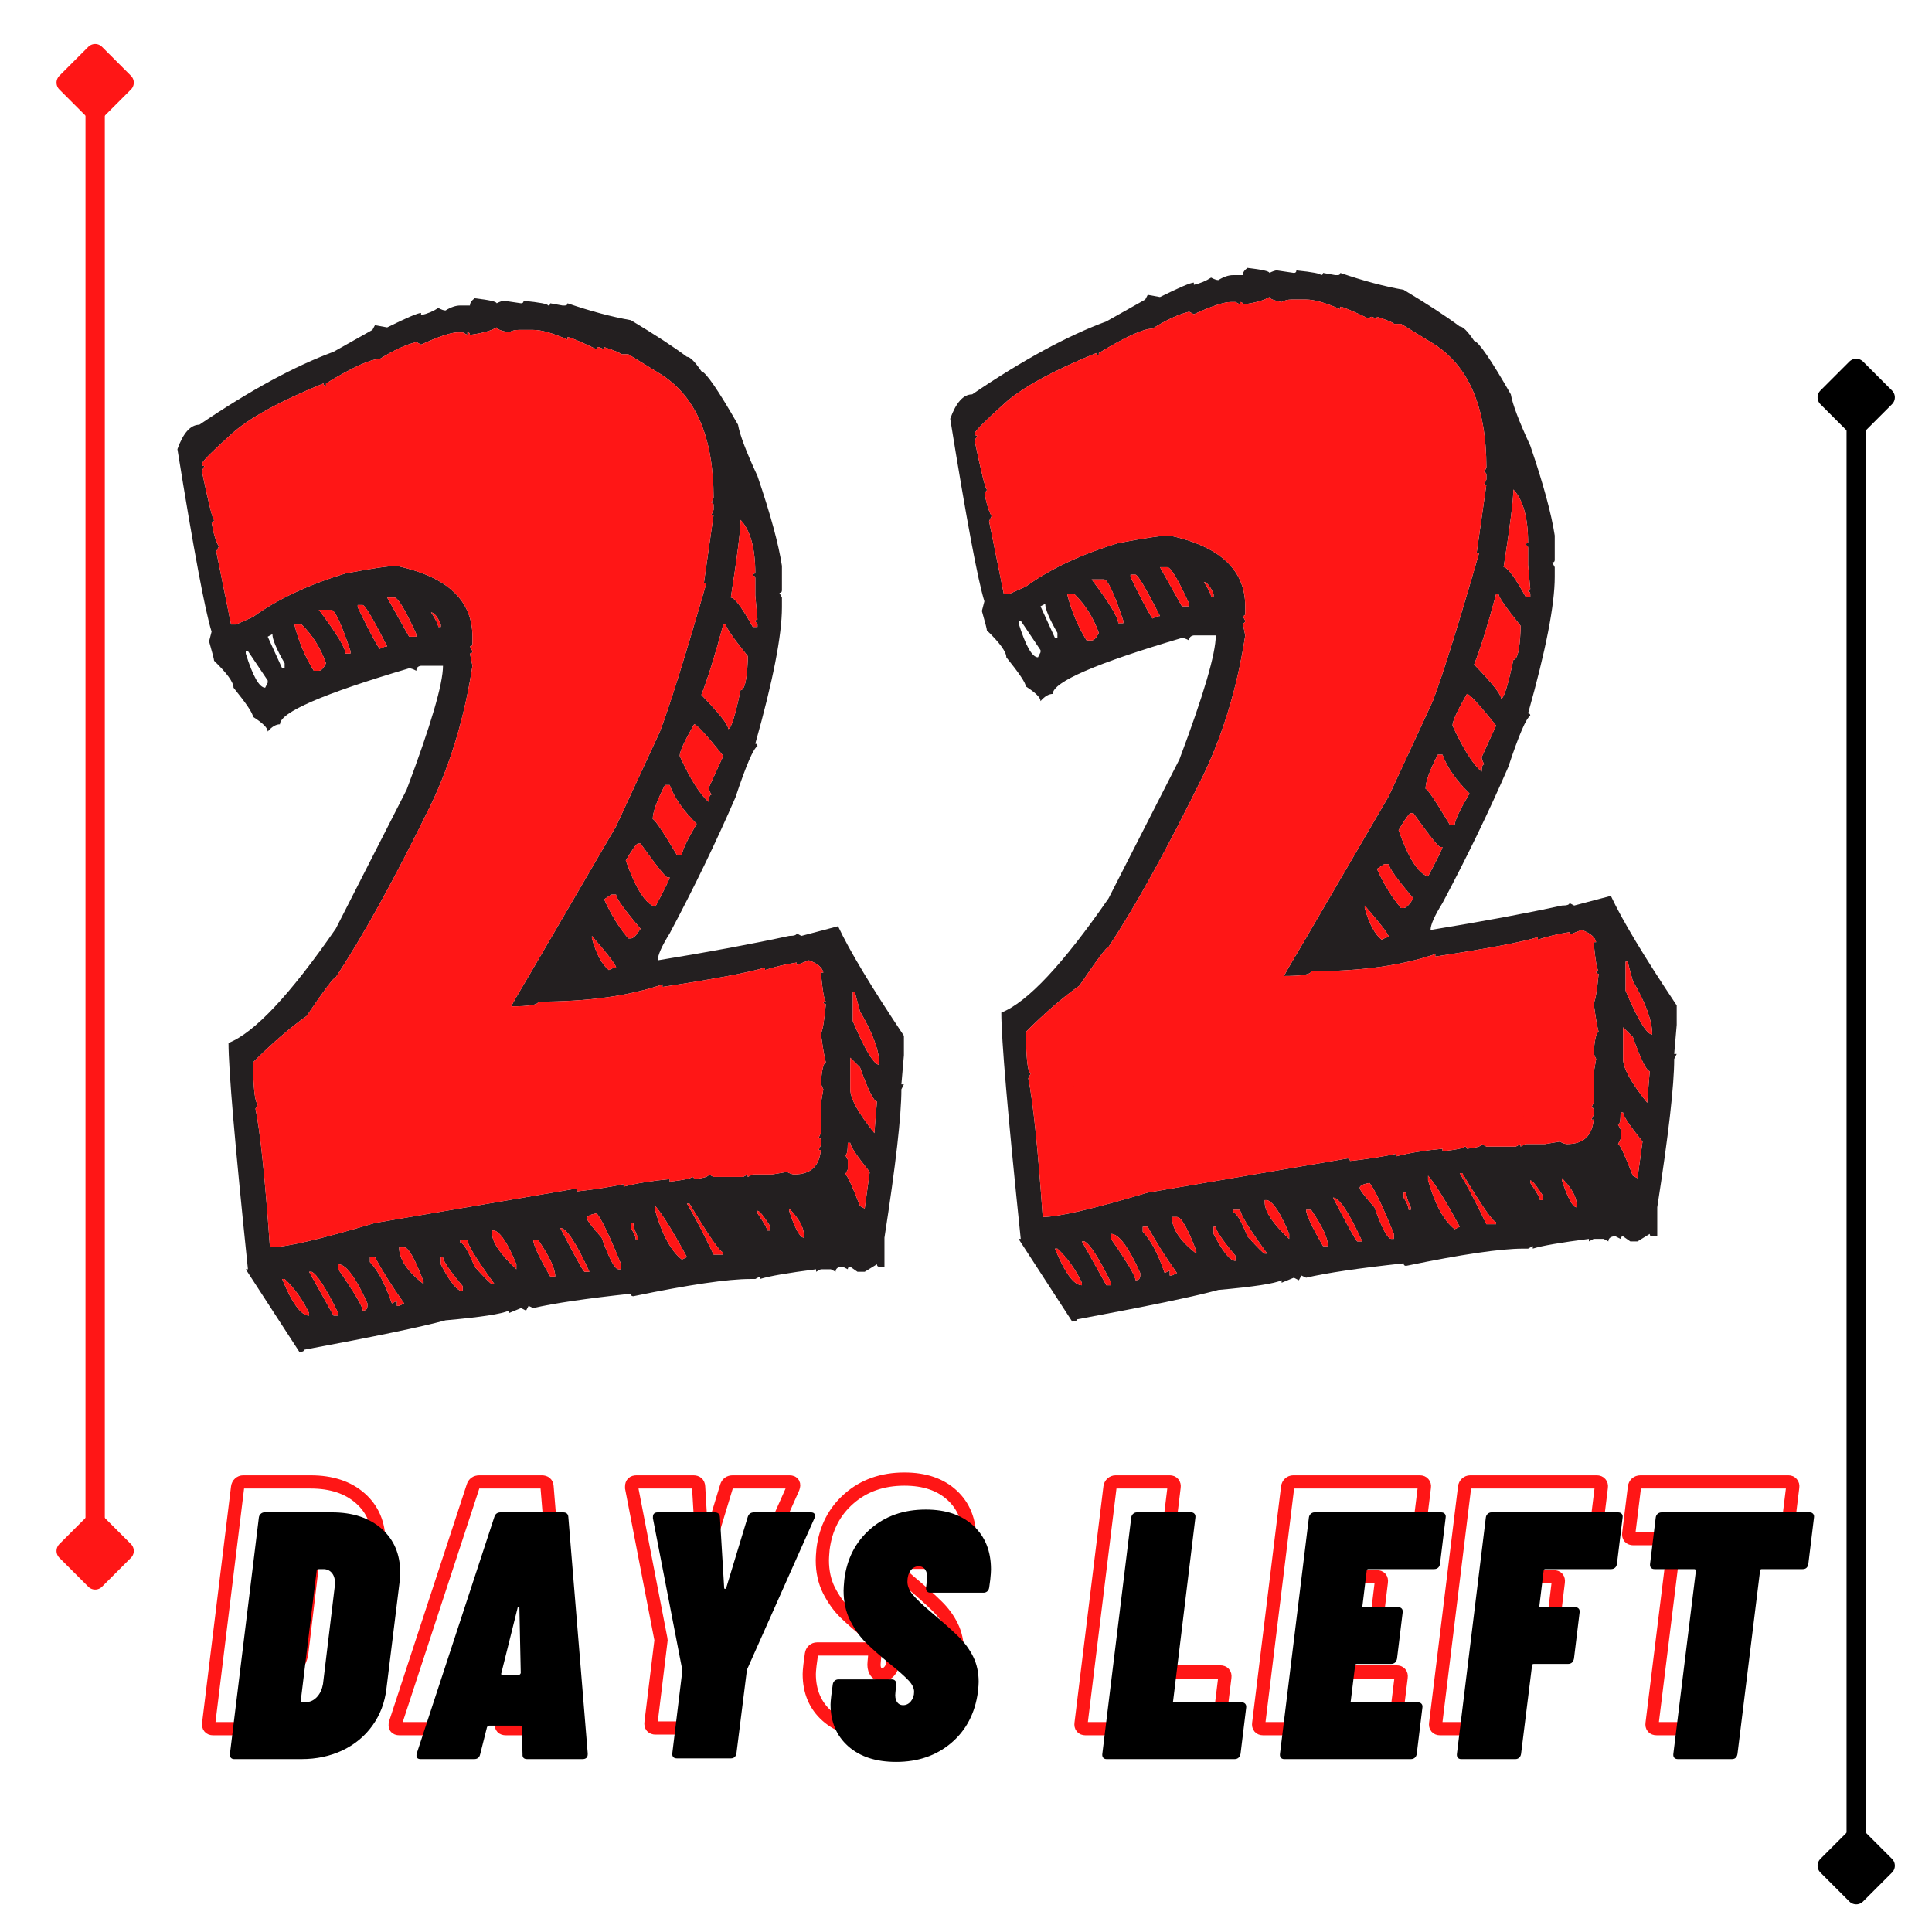 <?xml version="1.0" encoding="UTF-8"?>
<svg xmlns="http://www.w3.org/2000/svg" xmlns:xlink="http://www.w3.org/1999/xlink" width="375pt" height="375pt" viewBox="0 0 375 375" version="1.2">
<defs>
<g>
<symbol overflow="visible" id="glyph0-0">
<path style="stroke:none;" d="M -1.297 -0.344 C -1.297 -0.113 -1.207 0 -1.031 0 L 27.922 0 C 28.098 0 28.234 -0.113 28.328 -0.344 L 34.141 -47.547 C 34.141 -47.773 34.023 -47.891 33.797 -47.891 L 4.859 -47.891 C 4.629 -47.891 4.516 -47.773 4.516 -47.547 Z M 11.906 -17.719 C 11.633 -17.719 11.414 -17.805 11.25 -17.984 C 11.094 -18.172 11.035 -18.426 11.078 -18.75 L 11.078 -19.094 C 11.305 -20.914 11.875 -22.363 12.781 -23.438 C 13.695 -24.508 14.91 -25.594 16.422 -26.688 C 17.379 -27.363 18.109 -27.953 18.609 -28.453 C 19.109 -28.961 19.406 -29.582 19.5 -30.312 C 19.594 -31 19.5 -31.535 19.219 -31.922 C 18.945 -32.305 18.516 -32.5 17.922 -32.5 C 17.242 -32.5 16.688 -32.258 16.25 -31.781 C 15.812 -31.301 15.551 -30.719 15.469 -30.031 C 15.332 -29.438 14.941 -29.141 14.297 -29.141 L 7.453 -29.422 C 7.141 -29.422 6.898 -29.477 6.734 -29.594 C 6.578 -29.707 6.52 -29.852 6.562 -30.031 C 6.926 -33.227 8.281 -35.828 10.625 -37.828 C 12.977 -39.836 15.844 -40.844 19.219 -40.844 C 22.188 -40.844 24.504 -40.078 26.172 -38.547 C 27.836 -37.023 28.672 -34.941 28.672 -32.297 C 28.672 -31.609 28.645 -31.082 28.594 -30.719 C 28.32 -28.664 27.727 -27.055 26.812 -25.891 C 25.906 -24.734 24.676 -23.582 23.125 -22.438 C 22.07 -21.707 21.285 -21.055 20.766 -20.484 C 20.242 -19.922 19.938 -19.25 19.844 -18.469 C 19.75 -17.969 19.383 -17.719 18.75 -17.719 Z M 13.953 -5.891 C 12.766 -5.891 11.805 -6.254 11.078 -6.984 C 10.348 -7.711 9.984 -8.672 9.984 -9.859 C 9.984 -11.359 10.473 -12.609 11.453 -13.609 C 12.441 -14.617 13.641 -15.125 15.047 -15.125 C 16.234 -15.125 17.191 -14.77 17.922 -14.062 C 18.648 -13.352 19.016 -12.406 19.016 -11.219 C 19.016 -9.719 18.516 -8.453 17.516 -7.422 C 16.516 -6.398 15.328 -5.891 13.953 -5.891 Z M 13.953 -5.891 "/>
</symbol>
<symbol overflow="visible" id="glyph0-1">
<path style="stroke:none;" d="M 1.375 0 C 1.094 0 0.875 -0.086 0.719 -0.266 C 0.562 -0.453 0.504 -0.707 0.547 -1.031 L 6.156 -46.875 C 6.195 -47.188 6.32 -47.43 6.531 -47.609 C 6.738 -47.797 6.977 -47.891 7.25 -47.891 L 20.328 -47.891 C 24.379 -47.891 27.602 -46.828 30 -44.703 C 32.395 -42.586 33.594 -39.75 33.594 -36.188 C 33.594 -35.781 33.547 -35.117 33.453 -34.203 L 30.922 -13.688 C 30.609 -10.988 29.707 -8.602 28.219 -6.531 C 26.738 -4.457 24.801 -2.848 22.406 -1.703 C 20.008 -0.566 17.352 0 14.438 0 Z M 14.297 -11.359 C 14.203 -11.129 14.297 -11.016 14.578 -11.016 L 15.531 -11.078 C 16.258 -11.129 16.91 -11.473 17.484 -12.109 C 18.055 -12.742 18.43 -13.566 18.609 -14.578 L 20.875 -33.391 L 20.938 -34.141 C 20.938 -35.004 20.727 -35.676 20.312 -36.156 C 19.906 -36.633 19.359 -36.875 18.672 -36.875 L 17.719 -36.875 C 17.488 -36.875 17.375 -36.758 17.375 -36.531 Z M 14.297 -11.359 "/>
</symbol>
<symbol overflow="visible" id="glyph0-2">
<path style="stroke:none;" d="M 21.281 0 C 20.645 0 20.348 -0.316 20.391 -0.953 L 20.25 -6.156 C 20.301 -6.25 20.281 -6.328 20.188 -6.391 C 20.094 -6.461 20 -6.5 19.906 -6.5 L 13.953 -6.5 C 13.723 -6.5 13.566 -6.383 13.484 -6.156 L 12.172 -0.953 C 12.035 -0.316 11.648 0 11.016 0 L 0.609 0 C -0.066 0 -0.316 -0.363 -0.141 -1.094 L 14.922 -47 C 15.098 -47.594 15.504 -47.891 16.141 -47.891 L 28.266 -47.891 C 28.898 -47.891 29.238 -47.594 29.281 -47 L 33.047 -1.094 L 33.047 -0.953 C 33.047 -0.316 32.703 0 32.016 0 Z M 16.281 -16.688 C 16.188 -16.469 16.254 -16.359 16.484 -16.359 L 19.703 -16.359 C 19.836 -16.359 19.953 -16.469 20.047 -16.688 L 19.781 -29.359 C 19.781 -29.535 19.723 -29.613 19.609 -29.594 C 19.492 -29.57 19.438 -29.492 19.438 -29.359 Z M 16.281 -16.688 "/>
</symbol>
<symbol overflow="visible" id="glyph0-3">
<path style="stroke:none;" d="M 10.266 -0.141 C 9.941 -0.141 9.703 -0.227 9.547 -0.406 C 9.391 -0.594 9.332 -0.844 9.375 -1.156 L 11.297 -16.969 C 11.336 -17.062 11.336 -17.195 11.297 -17.375 L 5.609 -46.734 L 5.609 -47 C 5.609 -47.594 5.926 -47.891 6.562 -47.891 L 17.578 -47.891 C 18.223 -47.891 18.566 -47.594 18.609 -47 L 19.438 -33.25 C 19.438 -33.113 19.492 -33.047 19.609 -33.047 C 19.723 -33.047 19.801 -33.113 19.844 -33.25 L 24.016 -47 C 24.203 -47.594 24.613 -47.891 25.25 -47.891 L 36.266 -47.891 C 36.629 -47.891 36.867 -47.785 36.984 -47.578 C 37.098 -47.379 37.086 -47.098 36.953 -46.734 L 23.875 -17.375 L 23.812 -16.969 L 21.828 -1.156 C 21.785 -0.844 21.672 -0.594 21.484 -0.406 C 21.297 -0.227 21.047 -0.141 20.734 -0.141 Z M 10.266 -0.141 "/>
</symbol>
<symbol overflow="visible" id="glyph0-4">
<path style="stroke:none;" d="M 14.234 0.547 C 10.305 0.547 7.203 -0.469 4.922 -2.5 C 2.641 -4.531 1.5 -7.234 1.5 -10.609 C 1.5 -10.922 1.547 -11.488 1.641 -12.312 L 1.922 -14.438 C 1.961 -14.758 2.082 -15.008 2.281 -15.188 C 2.488 -15.375 2.734 -15.469 3.016 -15.469 L 13.406 -15.469 C 13.688 -15.469 13.906 -15.375 14.062 -15.188 C 14.219 -15.008 14.273 -14.758 14.234 -14.438 L 14.094 -12.938 C 14 -12.207 14.086 -11.613 14.359 -11.156 C 14.641 -10.695 15.051 -10.469 15.594 -10.469 C 16.188 -10.469 16.688 -10.719 17.094 -11.219 C 17.508 -11.719 17.719 -12.332 17.719 -13.062 C 17.719 -13.75 17.383 -14.457 16.719 -15.188 C 16.062 -15.914 14.801 -17.035 12.938 -18.547 C 11.102 -20.047 9.594 -21.379 8.406 -22.547 C 7.227 -23.711 6.203 -25.148 5.328 -26.859 C 4.461 -28.566 4.031 -30.516 4.031 -32.703 C 4.031 -33.117 4.078 -33.828 4.172 -34.828 C 4.672 -38.891 6.359 -42.172 9.234 -44.672 C 12.109 -47.18 15.691 -48.438 19.984 -48.438 C 23.898 -48.438 26.988 -47.383 29.25 -45.281 C 31.508 -43.188 32.641 -40.363 32.641 -36.812 C 32.641 -36.395 32.594 -35.734 32.5 -34.828 L 32.297 -33.328 C 32.254 -33.004 32.129 -32.75 31.922 -32.562 C 31.711 -32.383 31.473 -32.297 31.203 -32.297 L 20.875 -32.297 C 20.594 -32.297 20.375 -32.383 20.219 -32.562 C 20.062 -32.75 20.004 -33.004 20.047 -33.328 L 20.25 -35.094 C 20.301 -35.781 20.176 -36.336 19.875 -36.766 C 19.582 -37.203 19.16 -37.422 18.609 -37.422 C 17.973 -37.422 17.445 -37.145 17.031 -36.594 C 16.625 -36.051 16.422 -35.328 16.422 -34.422 C 16.422 -33.641 16.738 -32.836 17.375 -32.016 C 18.02 -31.203 19.207 -30.062 20.938 -28.594 C 23.258 -26.633 25.035 -25.051 26.266 -23.844 C 27.504 -22.633 28.477 -21.312 29.188 -19.875 C 29.895 -18.438 30.25 -16.805 30.25 -14.984 C 30.25 -14.617 30.203 -13.977 30.109 -13.062 C 29.555 -8.914 27.832 -5.609 24.938 -3.141 C 22.039 -0.68 18.473 0.547 14.234 0.547 Z M 14.234 0.547 "/>
</symbol>
<symbol overflow="visible" id="glyph0-5">
<path style="stroke:none;" d=""/>
</symbol>
<symbol overflow="visible" id="glyph0-6">
<path style="stroke:none;" d="M 1.375 0 C 1.094 0 0.875 -0.086 0.719 -0.266 C 0.562 -0.453 0.504 -0.707 0.547 -1.031 L 6.156 -46.875 C 6.195 -47.188 6.32 -47.43 6.531 -47.609 C 6.738 -47.797 6.977 -47.891 7.25 -47.891 L 17.797 -47.891 C 18.066 -47.891 18.281 -47.797 18.438 -47.609 C 18.594 -47.43 18.648 -47.188 18.609 -46.875 L 14.297 -11.359 C 14.203 -11.129 14.297 -11.016 14.578 -11.016 L 27.578 -11.016 C 27.891 -11.016 28.125 -10.922 28.281 -10.734 C 28.445 -10.555 28.508 -10.305 28.469 -9.984 L 27.375 -1.031 C 27.227 -0.344 26.836 0 26.203 0 Z M 1.375 0 "/>
</symbol>
<symbol overflow="visible" id="glyph0-7">
<path style="stroke:none;" d="M 31.609 -37.906 C 31.566 -37.582 31.441 -37.328 31.234 -37.141 C 31.023 -36.961 30.766 -36.875 30.453 -36.875 L 17.719 -36.875 C 17.488 -36.875 17.375 -36.758 17.375 -36.531 L 16.562 -29.828 C 16.469 -29.598 16.555 -29.484 16.828 -29.484 L 23.469 -29.484 C 23.789 -29.484 24.031 -29.391 24.188 -29.203 C 24.344 -29.023 24.398 -28.781 24.359 -28.469 L 23.266 -19.5 C 23.129 -18.812 22.738 -18.469 22.094 -18.469 L 15.469 -18.469 C 15.238 -18.469 15.125 -18.352 15.125 -18.125 L 14.297 -11.359 C 14.203 -11.129 14.297 -11.016 14.578 -11.016 L 27.297 -11.016 C 27.617 -11.016 27.859 -10.922 28.016 -10.734 C 28.18 -10.555 28.238 -10.305 28.188 -9.984 L 27.094 -1.031 C 27.051 -0.707 26.926 -0.453 26.719 -0.266 C 26.508 -0.086 26.25 0 25.938 0 L 1.375 0 C 1.094 0 0.875 -0.086 0.719 -0.266 C 0.562 -0.453 0.504 -0.707 0.547 -1.031 L 6.156 -46.875 C 6.195 -47.188 6.32 -47.43 6.531 -47.609 C 6.738 -47.797 6.977 -47.891 7.25 -47.891 L 31.812 -47.891 C 32.133 -47.891 32.375 -47.797 32.531 -47.609 C 32.695 -47.43 32.754 -47.188 32.703 -46.875 Z M 31.609 -37.906 "/>
</symbol>
<symbol overflow="visible" id="glyph0-8">
<path style="stroke:none;" d="M 31.609 -37.906 C 31.566 -37.582 31.441 -37.328 31.234 -37.141 C 31.023 -36.961 30.766 -36.875 30.453 -36.875 L 17.719 -36.875 C 17.488 -36.875 17.375 -36.758 17.375 -36.531 L 16.562 -29.828 C 16.469 -29.598 16.555 -29.484 16.828 -29.484 L 23.469 -29.484 C 23.789 -29.484 24.031 -29.391 24.188 -29.203 C 24.344 -29.023 24.398 -28.781 24.359 -28.469 L 23.266 -19.5 C 23.129 -18.812 22.738 -18.469 22.094 -18.469 L 15.469 -18.469 C 15.238 -18.469 15.125 -18.352 15.125 -18.125 L 13 -1.031 C 12.957 -0.707 12.832 -0.453 12.625 -0.266 C 12.414 -0.086 12.176 0 11.906 0 L 1.375 0 C 1.094 0 0.875 -0.086 0.719 -0.266 C 0.562 -0.453 0.504 -0.707 0.547 -1.031 L 6.156 -46.875 C 6.195 -47.188 6.32 -47.43 6.531 -47.609 C 6.738 -47.797 6.977 -47.891 7.25 -47.891 L 31.812 -47.891 C 32.133 -47.891 32.375 -47.797 32.531 -47.609 C 32.695 -47.43 32.754 -47.188 32.703 -46.875 Z M 31.609 -37.906 "/>
</symbol>
<symbol overflow="visible" id="glyph0-9">
<path style="stroke:none;" d="M 35.516 -47.891 C 35.785 -47.891 36 -47.797 36.156 -47.609 C 36.32 -47.43 36.379 -47.188 36.328 -46.875 L 35.234 -37.906 C 35.191 -37.582 35.078 -37.328 34.891 -37.141 C 34.711 -36.961 34.461 -36.875 34.141 -36.875 L 26.203 -36.875 C 25.973 -36.875 25.859 -36.758 25.859 -36.531 L 21.484 -1.031 C 21.441 -0.707 21.328 -0.453 21.141 -0.266 C 20.961 -0.086 20.711 0 20.391 0 L 9.922 0 C 9.598 0 9.359 -0.086 9.203 -0.266 C 9.047 -0.453 8.988 -0.707 9.031 -1.031 L 13.406 -36.531 C 13.406 -36.758 13.289 -36.875 13.062 -36.875 L 5.406 -36.875 C 5.082 -36.875 4.844 -36.961 4.688 -37.141 C 4.531 -37.328 4.473 -37.582 4.516 -37.906 L 5.609 -46.875 C 5.648 -47.188 5.773 -47.43 5.984 -47.609 C 6.191 -47.797 6.457 -47.891 6.781 -47.891 Z M 35.516 -47.891 "/>
</symbol>
</g>
<clipPath id="clip1">
  <path d="M 34.418 57.777 L 175.418 57.777 L 175.418 262.527 L 34.418 262.527 Z M 34.418 57.777 "/>
</clipPath>
<clipPath id="clip2">
  <path d="M 184.418 52 L 325.418 52 L 325.418 256.633 L 184.418 256.633 Z M 184.418 52 "/>
</clipPath>
</defs>
<g id="surface1">
<path style="fill:none;stroke-width:1;stroke-linecap:round;stroke-linejoin:miter;stroke:rgb(0%,0%,0%);stroke-opacity:1;stroke-miterlimit:4;" d="M 3.5 -0 L 76.5 -0 " transform="matrix(0,-3.75,3.75,0,360.29,369.631)"/>
<path style="fill-rule:nonzero;fill:rgb(0%,0%,0%);fill-opacity:1;stroke-width:1;stroke-linecap:butt;stroke-linejoin:round;stroke:rgb(0%,0%,0%);stroke-opacity:1;stroke-miterlimit:4;" d="M 0.5 -0 L 2 -1.5 L 3.5 -0 L 2 1.5 Z M 0.5 -0 " transform="matrix(0,-3.75,3.75,0,360.29,369.631)"/>
<path style="fill-rule:nonzero;fill:rgb(0%,0%,0%);fill-opacity:1;stroke-width:1;stroke-linecap:butt;stroke-linejoin:round;stroke:rgb(0%,0%,0%);stroke-opacity:1;stroke-miterlimit:4;" d="M -0.5 -0 L -2 -1.5 L -3.5 -0 L -2 1.5 Z M -0.5 -0 " transform="matrix(0,-3.75,3.75,0,360.29,69.631)"/>
<path style="fill:none;stroke-width:1;stroke-linecap:round;stroke-linejoin:miter;stroke:rgb(100%,8.629%,8.629%);stroke-opacity:1;stroke-miterlimit:4;" d="M 3.5 -0 L 76.5 -0 " transform="matrix(0,-3.75,3.75,0,18.47,308.535)"/>
<path style="fill-rule:nonzero;fill:rgb(100%,8.629%,8.629%);fill-opacity:1;stroke-width:1;stroke-linecap:butt;stroke-linejoin:round;stroke:rgb(100%,8.629%,8.629%);stroke-opacity:1;stroke-miterlimit:4;" d="M 0.5 -0 L 2 -1.5 L 3.5 -0 L 2 1.5 Z M 0.5 -0 " transform="matrix(0,-3.75,3.75,0,18.47,308.535)"/>
<path style="fill-rule:nonzero;fill:rgb(100%,8.629%,8.629%);fill-opacity:1;stroke-width:1;stroke-linecap:butt;stroke-linejoin:round;stroke:rgb(100%,8.629%,8.629%);stroke-opacity:1;stroke-miterlimit:4;" d="M -0.5 -0 L -2 -1.5 L -3.5 -0 L -2 1.5 Z M -0.5 -0 " transform="matrix(0,-3.75,3.75,0,18.47,8.535)"/>
<g clip-path="url(#clip1)" clip-rule="nonzero">
<path style=" stroke:none;fill-rule:nonzero;fill:rgb(13.73%,12.16%,12.549%);fill-opacity:1;" d="M 165.527 192.539 L 165.527 198.184 C 167.922 203.852 169.648 206.691 170.699 206.691 C 170.699 204.059 169.445 200.598 166.93 196.305 C 166.277 193.961 165.957 192.699 165.957 192.539 Z M 165.039 205.297 L 165.039 211.434 C 165.039 213.215 166.602 216.051 169.727 219.938 C 169.727 219.738 169.891 217.691 170.215 213.801 C 169.605 213.801 168.508 211.598 166.93 207.176 Z M 164.555 221.82 C 164.555 223.402 164.391 224.191 164.066 224.191 L 164.555 225.102 L 164.555 226.984 L 164.066 227.957 C 164.391 227.957 165.344 230 166.93 234.094 L 167.84 234.582 L 168.812 227.473 C 166.301 224.355 165.039 222.469 165.039 221.82 Z M 153.172 234.582 L 153.172 235.012 C 154.309 238.488 155.266 240.23 156.035 240.23 L 156.035 239.746 C 156.035 238.246 155.078 236.523 153.172 234.582 Z M 147.027 235.012 L 147.027 235.496 C 148.281 237.312 148.91 238.43 148.91 238.84 L 149.398 238.84 L 149.398 237.859 C 148.184 235.957 147.391 235.012 147.027 235.012 Z M 143.742 100.91 C 143.742 102.934 143.113 107.961 141.852 115.98 C 142.582 115.98 144.004 117.883 146.117 121.691 L 147.027 121.691 L 147.027 121.207 C 147.027 120.883 146.887 120.719 146.602 120.719 C 146.602 120.391 146.742 120.234 147.027 120.234 L 146.602 115.551 L 146.602 112.215 C 146.602 111.887 146.438 111.727 146.117 111.727 C 146.117 111.445 146.277 111.305 146.602 111.305 C 146.602 106.398 145.648 102.934 143.742 100.91 Z M 140.391 121.207 C 138.848 127 137.43 131.559 136.133 134.875 C 139.621 138.48 141.363 140.691 141.363 141.496 C 141.895 141.496 142.684 138.988 143.742 133.965 C 144.508 133.965 144.977 132.059 145.137 128.254 L 145.137 127.344 C 142.297 123.816 140.879 121.77 140.879 121.207 Z M 133.332 233.605 C 134.871 236.203 136.602 239.504 138.508 243.516 L 140.391 243.516 L 140.391 243.09 C 139.785 243.09 137.59 239.93 133.816 233.605 Z M 134.73 140.586 C 132.867 143.828 131.93 145.875 131.93 146.723 C 134.043 151.34 135.934 154.316 137.59 155.66 C 137.59 154.723 137.754 154.254 138.078 154.254 C 137.754 153.652 137.59 153.188 137.59 152.859 L 140.391 146.723 C 137.105 142.629 135.223 140.586 134.73 140.586 Z M 127.188 234.094 L 127.188 235.012 C 128.523 239.66 130.246 242.824 132.355 244.484 L 133.332 244 C 130.613 238.977 128.566 235.676 127.188 234.094 Z M 129.074 152.371 C 127.492 155.453 126.699 157.66 126.699 158.996 C 127.062 158.996 128.648 161.344 131.445 166.043 L 132.355 166.043 C 132.355 165.195 133.312 163.152 135.223 159.906 C 132.621 157.352 130.879 154.844 129.984 152.371 Z M 122.438 237.375 L 122.438 238.348 C 123.09 239.359 123.414 240.152 123.414 240.715 L 123.836 240.715 L 123.836 240.23 C 123.227 238.938 122.926 237.984 122.926 237.375 Z M 121.465 167.02 C 123.371 172.445 125.277 175.441 127.188 176.012 C 129.051 172.484 129.984 170.586 129.984 170.301 L 129.559 170.301 C 129.195 170.301 127.445 168.109 124.328 163.734 L 123.836 163.734 C 123.555 163.734 122.762 164.832 121.465 167.02 Z M 117.266 174.555 C 118.645 177.594 120.207 180.117 121.949 182.148 L 122.438 182.148 C 122.926 182.148 123.555 181.52 124.328 180.266 C 121.16 176.535 119.578 174.324 119.578 173.637 L 118.668 173.637 Z M 114.891 181.66 L 114.891 182.148 C 115.742 185.184 116.844 187.23 118.18 188.285 C 118.785 187.957 119.254 187.797 119.578 187.797 C 119.578 187.312 118.012 185.27 114.891 181.66 Z M 113.918 236.465 C 113.918 236.836 114.875 238.086 116.781 240.23 C 118.238 244.328 119.336 246.367 120.066 246.367 L 120.555 246.367 L 120.555 245.395 C 118.281 239.809 116.699 236.508 115.805 235.496 C 114.547 235.734 113.918 236.059 113.918 236.465 Z M 108.746 238.348 C 111.465 243.609 113.023 246.449 113.434 246.852 L 114.406 246.852 C 111.809 241.18 109.922 238.348 108.746 238.348 Z M 103.512 240.715 C 103.512 241.609 104.605 243.957 106.801 247.77 L 107.77 247.77 C 107.77 246.266 106.672 243.918 104.484 240.715 Z M 95.48 238.84 L 95.48 239.258 C 95.48 241.043 97.062 243.414 100.227 246.367 L 100.227 245.395 C 98.602 241.426 97.184 239.238 95.965 238.84 Z M 89.332 240.715 L 89.332 241.203 C 89.941 241.203 90.875 242.762 92.129 245.879 C 94.16 248.109 95.273 249.223 95.48 249.223 L 95.965 249.223 C 92.477 244.402 90.727 241.574 90.727 240.715 Z M 85.555 244 L 85.555 245.395 C 87.344 248.879 88.762 250.621 89.816 250.621 L 89.816 249.652 C 87.262 246.609 85.984 244.73 85.984 244 Z M 83.672 118.84 C 84.605 120.293 85.07 121.246 85.07 121.691 L 85.555 121.691 L 85.555 121.207 C 84.953 119.746 84.32 118.961 83.672 118.84 Z M 77.465 242.109 C 77.465 244.383 79.047 246.75 82.207 249.223 L 82.207 248.738 C 80.543 244.328 79.289 242.109 78.438 242.109 Z M 75.152 115.98 L 79.41 123.578 L 80.812 123.578 L 80.812 123.086 C 78.66 118.352 77.242 115.98 76.551 115.98 Z M 71.805 244 L 71.805 244.969 C 73.344 246.555 74.766 249.223 76.062 252.988 L 77.039 252.5 L 77.039 253.473 L 77.465 253.473 L 78.438 252.988 C 76.082 249.668 74.195 246.672 72.777 244 Z M 69.43 117.434 L 69.43 117.859 C 71.418 121.992 72.836 124.688 73.691 125.945 C 74.297 125.621 74.785 125.461 75.152 125.461 C 72.473 120.195 70.895 117.52 70.406 117.434 Z M 65.656 245.395 L 65.656 246.367 C 68.824 250.949 70.406 253.621 70.406 254.391 C 71.012 254.391 71.316 254.086 71.316 253.473 L 71.316 252.988 C 69.043 247.926 67.156 245.395 65.656 245.395 Z M 61.887 118.352 C 65.332 122.93 67.055 125.766 67.055 126.855 L 68.031 126.855 L 68.031 126.371 C 66.246 121.023 64.988 118.352 64.262 118.352 Z M 59.996 246.852 L 64.746 255.363 L 65.656 255.363 L 65.656 254.875 C 63.262 250.016 61.539 247.34 60.488 246.852 Z M 57.137 121.207 C 57.945 124.445 59.207 127.441 60.91 130.199 L 61.887 130.199 C 62.328 130.199 62.797 129.715 63.281 128.738 C 62.23 125.781 60.645 123.27 58.535 121.207 Z M 54.766 248.254 C 56.707 252.988 58.453 255.363 59.996 255.363 L 59.996 254.875 C 58.738 252.242 57.156 250.031 55.246 248.254 Z M 51.965 123.578 L 54.766 129.715 L 55.246 129.715 L 55.246 128.738 C 53.668 125.984 52.875 124.105 52.875 123.086 Z M 47.703 126.371 L 47.703 126.855 C 49.082 131.27 50.344 133.48 51.473 133.48 L 51.965 132.504 L 51.965 132.082 L 48.125 126.371 Z M 91.215 65.004 C 91.215 64.676 91.059 64.52 90.727 64.52 L 90.727 65.004 L 89.816 64.52 L 88.84 64.52 C 87.586 64.52 85.211 65.305 81.727 66.891 L 80.812 66.398 C 78.781 66.891 76.41 67.98 73.691 69.684 C 71.945 69.684 68.477 71.262 63.281 74.418 L 63.281 74.906 C 62.957 74.906 62.797 74.746 62.797 74.418 C 54.152 77.945 48.172 81.246 44.844 84.324 C 41.109 87.688 39.223 89.59 39.184 90.035 C 39.184 90.316 39.344 90.465 39.672 90.465 L 39.184 91.434 C 40.48 97.668 41.273 100.832 41.555 100.91 C 41.555 101.191 41.395 101.34 41.07 101.34 C 41.395 103.402 41.863 104.98 42.469 106.078 L 41.98 107.047 L 44.844 121.207 L 45.816 121.207 L 49.102 119.746 C 53.848 116.305 59.832 113.488 67.055 111.305 C 72.129 110.328 75.457 109.84 77.039 109.84 C 86.816 111.953 91.703 116.523 91.703 123.578 L 91.703 124.977 C 91.703 125.297 91.543 125.461 91.215 125.461 L 91.703 126.371 C 91.703 126.691 91.543 126.855 91.215 126.855 L 91.703 129.227 C 90.203 139.062 87.523 148.043 83.672 156.137 C 76.609 170.562 70.445 181.742 65.172 189.68 C 64.805 189.68 62.914 192.191 59.512 197.211 C 56.348 199.445 52.875 202.438 49.102 206.207 C 49.184 211.555 49.508 214.227 50.074 214.227 L 49.59 215.195 C 50.523 219.773 51.457 228.75 52.391 242.109 C 55.434 242.109 62.23 240.535 72.777 237.375 L 111.547 230.754 C 111.871 230.754 112.031 230.914 112.031 231.242 C 115.152 230.914 118.156 230.449 121.043 229.844 L 121.043 230.328 C 123.469 229.68 126.453 229.195 129.984 228.867 L 129.984 229.355 C 132.828 229.031 134.246 228.727 134.246 228.445 C 134.57 228.445 134.73 228.586 134.73 228.867 C 136.641 228.668 137.59 228.367 137.59 227.957 L 138.508 228.445 L 144.223 228.445 L 145.137 227.957 L 145.137 228.445 L 146.117 227.957 L 149.887 227.957 L 152.746 227.473 C 153.355 227.797 153.824 227.957 154.148 227.957 C 157.312 227.957 159.039 226.379 159.32 223.215 L 158.895 223.215 L 159.32 222.312 L 159.32 221.332 C 159.32 221.012 159.176 220.852 158.895 220.852 L 159.32 219.938 L 159.32 214.227 L 159.809 211.434 C 159.484 210.828 159.32 210.336 159.32 209.973 C 159.562 207.465 159.887 206.207 160.297 206.207 C 160.051 205.395 159.727 203.512 159.32 200.555 C 159.645 200.234 159.965 198.348 160.297 194.902 C 159.965 194.902 159.809 194.746 159.809 194.418 L 160.297 194.418 C 159.965 194.098 159.645 192.211 159.32 188.77 L 159.809 188.77 C 159.605 187.797 158.672 187.008 157.008 186.402 L 154.633 187.312 L 154.633 186.828 C 152.523 187.148 150.473 187.633 148.488 188.285 L 148.488 187.797 C 145.566 188.727 138.934 189.984 128.586 191.562 L 128.586 191.074 C 122.176 193.305 114.141 194.418 104.484 194.418 C 104.484 195.027 102.742 195.332 99.254 195.332 C 99.254 195.168 100.508 192.98 103.027 188.77 L 119.578 160.391 L 128.098 141.984 C 130.008 136.961 133.012 127.363 137.105 113.188 L 136.621 113.188 L 138.508 99.941 L 138.078 99.941 L 138.508 98.965 L 138.508 98.062 C 138.508 97.734 138.367 97.566 138.078 97.566 L 138.508 96.656 C 138.508 84.875 135.035 76.836 128.098 72.539 L 121.949 68.766 L 120.555 68.766 C 120.555 68.57 119.453 68.102 117.266 67.375 L 117.266 67.797 L 116.293 67.375 C 115.965 67.375 115.805 67.52 115.805 67.797 C 112.477 66.219 110.59 65.43 110.148 65.43 L 110.148 65.914 C 107.305 64.66 105.094 64.035 103.512 64.035 L 100.652 64.035 C 99.961 64.035 99.332 64.191 98.762 64.52 C 97.184 64.191 96.395 63.867 96.395 63.551 C 95.379 64.191 93.652 64.676 91.215 65.004 Z M 92.129 57.895 C 94.969 58.219 96.395 58.543 96.395 58.867 C 97.039 58.543 97.527 58.383 97.852 58.383 L 101.137 58.867 C 101.465 58.867 101.629 58.703 101.629 58.383 C 104.789 58.703 106.371 59.004 106.371 59.297 C 106.652 59.297 106.801 59.152 106.801 58.867 L 109.172 59.297 L 109.656 59.297 C 109.984 59.297 110.148 59.152 110.148 58.867 C 114.652 60.41 118.746 61.5 122.438 62.145 C 127.105 64.938 130.738 67.312 133.332 69.258 C 133.941 69.258 134.871 70.188 136.133 72.055 C 137.023 72.258 139.398 75.715 143.254 82.441 C 143.574 84.344 144.832 87.668 147.027 92.402 C 149.543 99.781 151.125 105.586 151.773 109.84 L 151.773 114.582 C 151.773 114.906 151.609 115.066 151.285 115.066 L 151.773 115.98 L 151.773 117.859 C 151.773 123.293 150.047 132.125 146.602 144.355 C 146.887 144.355 147.027 144.52 147.027 144.84 C 146.258 145.211 144.832 148.504 142.766 154.742 C 138.988 163.453 134.73 172.262 129.984 181.176 C 128.445 183.645 127.672 185.387 127.672 186.402 C 137.82 184.742 146.316 183.16 153.172 181.66 C 154.148 181.66 154.633 181.496 154.633 181.176 L 155.547 181.66 L 162.668 179.781 C 164.855 184.473 169.117 191.562 175.449 201.043 L 175.449 204.812 L 174.961 210.465 L 175.449 210.465 L 174.961 211.434 C 174.961 216.535 173.863 226.141 171.672 240.23 L 171.672 245.879 L 170.699 245.879 C 170.375 245.879 170.215 245.723 170.215 245.395 L 167.84 246.852 L 166.438 246.852 L 165.039 245.879 C 164.719 245.879 164.555 246.047 164.555 246.367 L 163.582 245.879 L 163.156 245.879 C 162.508 246.004 162.184 246.332 162.184 246.852 L 161.266 246.367 L 159.32 246.367 L 158.406 246.852 L 158.406 246.367 C 152.969 247.062 149.34 247.684 147.512 248.254 L 147.512 247.77 L 146.602 248.254 L 145.625 248.254 C 141.285 248.254 133.715 249.363 122.926 251.598 C 122.602 251.598 122.438 251.434 122.438 251.105 C 113.754 252.043 107.445 252.973 103.512 253.898 L 102.598 253.473 L 102.109 254.391 L 101.137 253.898 L 98.762 254.875 L 98.762 254.391 C 97.422 255.039 93.328 255.664 86.473 256.273 C 81.887 257.531 72.738 259.434 59.023 261.984 C 59.023 262.266 58.719 262.41 58.113 262.41 L 47.703 246.367 L 48.125 246.367 C 45.617 222.27 44.355 207.621 44.355 202.438 C 49.387 200.457 56.324 193.062 65.172 180.266 L 78.926 153.285 C 83.633 140.77 85.984 132.75 85.984 129.227 L 81.727 129.227 C 81.113 129.305 80.812 129.625 80.812 130.199 C 80.203 129.871 79.734 129.715 79.41 129.715 C 62.695 134.652 54.34 138.277 54.34 140.586 C 53.566 140.586 52.777 141.051 51.965 141.984 C 51.965 141.293 51.012 140.344 49.102 139.129 C 49.102 138.48 47.848 136.598 45.328 133.48 C 45.328 132.426 44.074 130.684 41.555 128.254 C 41.555 128.008 41.23 126.754 40.582 124.484 L 41.07 122.602 C 39.809 118.594 37.602 106.789 34.438 87.18 C 35.57 84.02 36.992 82.441 38.695 82.441 C 48.555 75.754 57.242 71.039 64.746 68.281 L 72.289 64.035 L 72.777 63.121 L 75.152 63.551 C 78.926 61.684 81.113 60.746 81.727 60.746 L 81.727 61.176 C 82.984 60.891 84.094 60.426 85.07 59.777 C 85.68 60.102 86.148 60.262 86.473 60.262 C 87.523 59.613 88.48 59.297 89.332 59.297 L 91.215 59.297 C 91.215 58.809 91.52 58.34 92.129 57.895 "/>
</g>
<path style=" stroke:none;fill-rule:nonzero;fill:rgb(100%,8.629%,8.629%);fill-opacity:1;" d="M 91.215 65.004 C 91.215 64.676 91.059 64.52 90.727 64.52 L 90.727 65.004 L 89.816 64.52 L 88.84 64.52 C 87.586 64.52 85.211 65.305 81.727 66.891 L 80.812 66.398 C 78.781 66.891 76.41 67.98 73.691 69.684 C 71.945 69.684 68.477 71.262 63.281 74.418 L 63.281 74.906 C 62.957 74.906 62.797 74.746 62.797 74.418 C 54.152 77.945 48.172 81.246 44.844 84.324 C 41.109 87.688 39.223 89.59 39.184 90.035 C 39.184 90.316 39.344 90.465 39.672 90.465 L 39.184 91.434 C 40.48 97.668 41.273 100.832 41.555 100.91 C 41.555 101.191 41.395 101.34 41.07 101.34 C 41.395 103.402 41.863 104.98 42.469 106.078 L 41.98 107.047 L 44.844 121.207 L 45.816 121.207 L 49.102 119.746 C 53.848 116.305 59.832 113.488 67.055 111.305 C 72.129 110.328 75.457 109.84 77.039 109.84 C 86.816 111.953 91.703 116.523 91.703 123.578 L 91.703 124.977 C 91.703 125.297 91.543 125.461 91.215 125.461 L 91.703 126.371 C 91.703 126.691 91.543 126.855 91.215 126.855 L 91.703 129.227 C 90.203 139.062 87.523 148.043 83.672 156.137 C 76.609 170.562 70.445 181.742 65.172 189.68 C 64.805 189.68 62.914 192.191 59.512 197.211 C 56.348 199.445 52.875 202.438 49.102 206.207 C 49.184 211.555 49.508 214.227 50.074 214.227 L 49.59 215.195 C 50.523 219.773 51.457 228.75 52.391 242.109 C 55.434 242.109 62.23 240.535 72.777 237.375 L 111.547 230.754 C 111.871 230.754 112.031 230.914 112.031 231.242 C 115.152 230.914 118.156 230.449 121.043 229.844 L 121.043 230.328 C 123.469 229.68 126.453 229.195 129.984 228.867 L 129.984 229.355 C 132.828 229.031 134.246 228.727 134.246 228.445 C 134.57 228.445 134.73 228.586 134.73 228.867 C 136.641 228.668 137.59 228.367 137.59 227.957 L 138.508 228.445 L 144.223 228.445 L 145.137 227.957 L 145.137 228.445 L 146.117 227.957 L 149.887 227.957 L 152.746 227.473 C 153.355 227.797 153.824 227.957 154.148 227.957 C 157.312 227.957 159.039 226.379 159.32 223.215 L 158.895 223.215 L 159.32 222.312 L 159.32 221.332 C 159.32 221.012 159.176 220.852 158.895 220.852 L 159.32 219.938 L 159.32 214.227 L 159.809 211.434 C 159.484 210.828 159.32 210.336 159.32 209.973 C 159.562 207.465 159.887 206.207 160.297 206.207 C 160.051 205.395 159.727 203.512 159.32 200.555 C 159.645 200.234 159.965 198.348 160.297 194.902 C 159.965 194.902 159.809 194.746 159.809 194.418 L 160.297 194.418 C 159.965 194.098 159.645 192.211 159.32 188.77 L 159.809 188.77 C 159.605 187.797 158.672 187.008 157.008 186.402 L 154.633 187.312 L 154.633 186.828 C 152.523 187.148 150.473 187.633 148.488 188.285 L 148.488 187.797 C 145.566 188.727 138.934 189.984 128.586 191.562 L 128.586 191.074 C 122.176 193.305 114.141 194.418 104.484 194.418 C 104.484 195.027 102.742 195.332 99.254 195.332 C 99.254 195.168 100.508 192.98 103.027 188.77 L 119.578 160.391 L 128.098 141.984 C 130.008 136.961 133.012 127.363 137.105 113.188 L 136.621 113.188 L 138.508 99.941 L 138.078 99.941 L 138.508 98.965 L 138.508 98.062 C 138.508 97.734 138.367 97.566 138.078 97.566 L 138.508 96.656 C 138.508 84.875 135.035 76.836 128.098 72.539 L 121.949 68.766 L 120.555 68.766 C 120.555 68.57 119.453 68.102 117.266 67.375 L 117.266 67.797 L 116.293 67.375 C 115.965 67.375 115.805 67.52 115.805 67.797 C 112.477 66.219 110.59 65.43 110.148 65.43 L 110.148 65.914 C 107.305 64.66 105.094 64.035 103.512 64.035 L 100.652 64.035 C 99.961 64.035 99.332 64.191 98.762 64.52 C 97.184 64.191 96.395 63.867 96.395 63.551 C 95.379 64.191 93.652 64.676 91.215 65.004 "/>
<path style=" stroke:none;fill-rule:nonzero;fill:rgb(100%,8.629%,8.629%);fill-opacity:1;" d="M 54.766 248.254 C 56.707 252.988 58.453 255.363 59.996 255.363 L 59.996 254.875 C 58.738 252.242 57.156 250.031 55.246 248.254 L 54.766 248.254 "/>
<path style=" stroke:none;fill-rule:nonzero;fill:rgb(100%,8.629%,8.629%);fill-opacity:1;" d="M 57.137 121.207 C 57.945 124.445 59.207 127.441 60.91 130.199 L 61.887 130.199 C 62.328 130.199 62.797 129.715 63.281 128.738 C 62.23 125.781 60.645 123.27 58.535 121.207 L 57.137 121.207 "/>
<path style=" stroke:none;fill-rule:nonzero;fill:rgb(100%,8.629%,8.629%);fill-opacity:1;" d="M 59.996 246.852 L 64.746 255.363 L 65.656 255.363 L 65.656 254.875 C 63.262 250.016 61.539 247.34 60.488 246.852 L 59.996 246.852 "/>
<path style=" stroke:none;fill-rule:nonzero;fill:rgb(100%,8.629%,8.629%);fill-opacity:1;" d="M 61.887 118.352 C 65.332 122.93 67.055 125.766 67.055 126.855 L 68.031 126.855 L 68.031 126.371 C 66.246 121.023 64.988 118.352 64.262 118.352 L 61.887 118.352 "/>
<path style=" stroke:none;fill-rule:nonzero;fill:rgb(100%,8.629%,8.629%);fill-opacity:1;" d="M 65.656 245.395 L 65.656 246.367 C 68.824 250.949 70.406 253.621 70.406 254.391 C 71.012 254.391 71.316 254.086 71.316 253.473 L 71.316 252.988 C 69.043 247.926 67.156 245.395 65.656 245.395 "/>
<path style=" stroke:none;fill-rule:nonzero;fill:rgb(100%,8.629%,8.629%);fill-opacity:1;" d="M 69.43 117.434 L 69.43 117.859 C 71.418 121.992 72.836 124.688 73.691 125.945 C 74.297 125.621 74.785 125.461 75.152 125.461 C 72.473 120.195 70.895 117.52 70.406 117.434 L 69.43 117.434 "/>
<path style=" stroke:none;fill-rule:nonzero;fill:rgb(100%,8.629%,8.629%);fill-opacity:1;" d="M 71.805 244 L 71.805 244.969 C 73.344 246.555 74.766 249.223 76.062 252.988 L 77.039 252.5 L 77.039 253.473 L 77.465 253.473 L 78.438 252.988 C 76.082 249.668 74.195 246.672 72.777 244 L 71.805 244 "/>
<path style=" stroke:none;fill-rule:nonzero;fill:rgb(100%,8.629%,8.629%);fill-opacity:1;" d="M 75.152 115.98 L 79.41 123.578 L 80.812 123.578 L 80.812 123.086 C 78.66 118.352 77.242 115.98 76.551 115.98 L 75.152 115.98 "/>
<path style=" stroke:none;fill-rule:nonzero;fill:rgb(100%,8.629%,8.629%);fill-opacity:1;" d="M 77.465 242.109 C 77.465 244.383 79.047 246.75 82.207 249.223 L 82.207 248.738 C 80.543 244.328 79.289 242.109 78.438 242.109 L 77.465 242.109 "/>
<path style=" stroke:none;fill-rule:nonzero;fill:rgb(100%,8.629%,8.629%);fill-opacity:1;" d="M 83.672 118.84 C 84.605 120.293 85.07 121.246 85.07 121.691 L 85.555 121.691 L 85.555 121.207 C 84.953 119.746 84.32 118.961 83.672 118.84 "/>
<path style=" stroke:none;fill-rule:nonzero;fill:rgb(100%,8.629%,8.629%);fill-opacity:1;" d="M 85.555 244 L 85.555 245.395 C 87.344 248.879 88.762 250.621 89.816 250.621 L 89.816 249.652 C 87.262 246.609 85.984 244.73 85.984 244 L 85.555 244 "/>
<path style=" stroke:none;fill-rule:nonzero;fill:rgb(100%,8.629%,8.629%);fill-opacity:1;" d="M 89.332 240.715 L 89.332 241.203 C 89.941 241.203 90.875 242.762 92.129 245.879 C 94.16 248.109 95.273 249.223 95.48 249.223 L 95.965 249.223 C 92.477 244.402 90.727 241.574 90.727 240.715 L 89.332 240.715 "/>
<path style=" stroke:none;fill-rule:nonzero;fill:rgb(100%,8.629%,8.629%);fill-opacity:1;" d="M 95.48 238.84 L 95.48 239.258 C 95.48 241.043 97.062 243.414 100.227 246.367 L 100.227 245.395 C 98.602 241.426 97.184 239.238 95.965 238.84 L 95.48 238.84 "/>
<path style=" stroke:none;fill-rule:nonzero;fill:rgb(100%,8.629%,8.629%);fill-opacity:1;" d="M 103.512 240.715 C 103.512 241.609 104.605 243.957 106.801 247.77 L 107.77 247.77 C 107.77 246.266 106.672 243.918 104.484 240.715 L 103.512 240.715 "/>
<path style=" stroke:none;fill-rule:nonzero;fill:rgb(100%,8.629%,8.629%);fill-opacity:1;" d="M 108.746 238.348 C 111.465 243.609 113.023 246.449 113.434 246.852 L 114.406 246.852 C 111.809 241.18 109.922 238.348 108.746 238.348 "/>
<path style=" stroke:none;fill-rule:nonzero;fill:rgb(100%,8.629%,8.629%);fill-opacity:1;" d="M 113.918 236.465 C 113.918 236.836 114.875 238.086 116.781 240.23 C 118.238 244.328 119.336 246.367 120.066 246.367 L 120.555 246.367 L 120.555 245.395 C 118.281 239.809 116.699 236.508 115.805 235.496 C 114.547 235.734 113.918 236.059 113.918 236.465 "/>
<path style=" stroke:none;fill-rule:nonzero;fill:rgb(100%,8.629%,8.629%);fill-opacity:1;" d="M 114.891 181.66 L 114.891 182.148 C 115.742 185.184 116.844 187.23 118.18 188.285 C 118.785 187.957 119.254 187.797 119.578 187.797 C 119.578 187.312 118.012 185.27 114.891 181.66 "/>
<path style=" stroke:none;fill-rule:nonzero;fill:rgb(100%,8.629%,8.629%);fill-opacity:1;" d="M 117.266 174.555 C 118.645 177.594 120.207 180.117 121.949 182.148 L 122.438 182.148 C 122.926 182.148 123.555 181.52 124.328 180.266 C 121.16 176.535 119.578 174.324 119.578 173.637 L 118.668 173.637 L 117.266 174.555 "/>
<path style=" stroke:none;fill-rule:nonzero;fill:rgb(100%,8.629%,8.629%);fill-opacity:1;" d="M 121.465 167.02 C 123.371 172.445 125.277 175.441 127.188 176.012 C 129.051 172.484 129.984 170.586 129.984 170.301 L 129.559 170.301 C 129.195 170.301 127.445 168.109 124.328 163.734 L 123.836 163.734 C 123.555 163.734 122.762 164.832 121.465 167.02 "/>
<path style=" stroke:none;fill-rule:nonzero;fill:rgb(100%,8.629%,8.629%);fill-opacity:1;" d="M 122.438 237.375 L 122.438 238.348 C 123.09 239.359 123.414 240.152 123.414 240.715 L 123.836 240.715 L 123.836 240.23 C 123.227 238.938 122.926 237.984 122.926 237.375 L 122.438 237.375 "/>
<path style=" stroke:none;fill-rule:nonzero;fill:rgb(100%,8.629%,8.629%);fill-opacity:1;" d="M 129.074 152.371 C 127.492 155.453 126.699 157.66 126.699 158.996 C 127.062 158.996 128.648 161.344 131.445 166.043 L 132.355 166.043 C 132.355 165.195 133.312 163.152 135.223 159.906 C 132.621 157.352 130.879 154.844 129.984 152.371 L 129.074 152.371 "/>
<path style=" stroke:none;fill-rule:nonzero;fill:rgb(100%,8.629%,8.629%);fill-opacity:1;" d="M 127.188 234.094 L 127.188 235.012 C 128.523 239.66 130.246 242.824 132.355 244.484 L 133.332 244 C 130.613 238.977 128.566 235.676 127.188 234.094 "/>
<path style=" stroke:none;fill-rule:nonzero;fill:rgb(100%,8.629%,8.629%);fill-opacity:1;" d="M 134.73 140.586 C 132.867 143.828 131.93 145.875 131.93 146.723 C 134.043 151.34 135.934 154.316 137.59 155.66 C 137.59 154.723 137.754 154.254 138.078 154.254 C 137.754 153.652 137.59 153.188 137.59 152.859 L 140.391 146.723 C 137.105 142.629 135.223 140.586 134.73 140.586 "/>
<path style=" stroke:none;fill-rule:nonzero;fill:rgb(100%,8.629%,8.629%);fill-opacity:1;" d="M 133.332 233.605 C 134.871 236.203 136.602 239.504 138.508 243.516 L 140.391 243.516 L 140.391 243.09 C 139.785 243.09 137.59 239.93 133.816 233.605 L 133.332 233.605 "/>
<path style=" stroke:none;fill-rule:nonzero;fill:rgb(100%,8.629%,8.629%);fill-opacity:1;" d="M 140.391 121.207 C 138.848 127 137.43 131.559 136.133 134.875 C 139.621 138.48 141.363 140.691 141.363 141.496 C 141.895 141.496 142.684 138.988 143.742 133.965 C 144.508 133.965 144.977 132.059 145.137 128.254 L 145.137 127.344 C 142.297 123.816 140.879 121.77 140.879 121.207 L 140.391 121.207 "/>
<path style=" stroke:none;fill-rule:nonzero;fill:rgb(100%,8.629%,8.629%);fill-opacity:1;" d="M 143.742 100.91 C 143.742 102.934 143.113 107.961 141.852 115.98 C 142.582 115.98 144.004 117.883 146.117 121.691 L 147.027 121.691 L 147.027 121.207 C 147.027 120.883 146.887 120.719 146.602 120.719 C 146.602 120.391 146.742 120.234 147.027 120.234 L 146.602 115.551 L 146.602 112.215 C 146.602 111.887 146.438 111.727 146.117 111.727 C 146.117 111.445 146.277 111.305 146.602 111.305 C 146.602 106.398 145.648 102.934 143.742 100.91 "/>
<path style=" stroke:none;fill-rule:nonzero;fill:rgb(100%,8.629%,8.629%);fill-opacity:1;" d="M 147.027 235.012 L 147.027 235.496 C 148.281 237.312 148.91 238.43 148.91 238.84 L 149.398 238.84 L 149.398 237.859 C 148.184 235.957 147.391 235.012 147.027 235.012 "/>
<path style=" stroke:none;fill-rule:nonzero;fill:rgb(100%,8.629%,8.629%);fill-opacity:1;" d="M 153.172 234.582 L 153.172 235.012 C 154.309 238.488 155.266 240.23 156.035 240.23 L 156.035 239.746 C 156.035 238.246 155.078 236.523 153.172 234.582 "/>
<path style=" stroke:none;fill-rule:nonzero;fill:rgb(100%,8.629%,8.629%);fill-opacity:1;" d="M 164.555 221.82 C 164.555 223.402 164.391 224.191 164.066 224.191 L 164.555 225.102 L 164.555 226.984 L 164.066 227.957 C 164.391 227.957 165.344 230 166.93 234.094 L 167.84 234.582 L 168.812 227.473 C 166.301 224.355 165.039 222.469 165.039 221.82 L 164.555 221.82 "/>
<path style=" stroke:none;fill-rule:nonzero;fill:rgb(100%,8.629%,8.629%);fill-opacity:1;" d="M 165.039 205.297 L 165.039 211.434 C 165.039 213.215 166.602 216.051 169.727 219.938 C 169.727 219.738 169.891 217.691 170.215 213.801 C 169.605 213.801 168.508 211.598 166.93 207.176 L 165.039 205.297 "/>
<path style=" stroke:none;fill-rule:nonzero;fill:rgb(100%,8.629%,8.629%);fill-opacity:1;" d="M 165.527 192.539 L 165.527 198.184 C 167.922 203.852 169.648 206.691 170.699 206.691 C 170.699 204.059 169.445 200.598 166.93 196.305 C 166.277 193.961 165.957 192.699 165.957 192.539 L 165.527 192.539 "/>
<path style=" stroke:none;fill-rule:nonzero;fill:rgb(100%,8.629%,8.629%);fill-opacity:1;" d="M 54.445 104.25 C 49.348 104.25 49.348 112.141 54.445 112.141 C 59.539 112.141 59.539 104.25 54.445 104.25 "/>
<path style=" stroke:none;fill-rule:nonzero;fill:rgb(100%,8.629%,8.629%);fill-opacity:1;" d="M 59.523 83.109 C 54.43 83.109 54.43 91 59.523 91 C 64.625 91 64.625 83.109 59.523 83.109 "/>
<path style=" stroke:none;fill-rule:nonzero;fill:rgb(100%,8.629%,8.629%);fill-opacity:1;" d="M 83.809 98.328 C 78.707 98.328 78.707 106.219 83.809 106.219 C 88.906 106.219 88.906 98.328 83.809 98.328 "/>
<path style=" stroke:none;fill-rule:nonzero;fill:rgb(100%,8.629%,8.629%);fill-opacity:1;" d="M 90.867 70.988 C 85.77 70.988 85.77 78.879 90.867 78.879 C 95.961 78.879 95.961 70.988 90.867 70.988 "/>
<path style=" stroke:none;fill-rule:nonzero;fill:rgb(100%,8.629%,8.629%);fill-opacity:1;" d="M 125.875 79.164 C 120.777 79.164 120.777 87.055 125.875 87.055 C 130.973 87.055 130.973 79.164 125.875 79.164 "/>
<path style=" stroke:none;fill-rule:nonzero;fill:rgb(100%,8.629%,8.629%);fill-opacity:1;" d="M 108.934 100.02 C 103.836 100.02 103.836 107.914 108.934 107.914 C 114.035 107.914 114.035 100.02 108.934 100.02 "/>
<path style=" stroke:none;fill-rule:nonzero;fill:rgb(100%,8.629%,8.629%);fill-opacity:1;" d="M 128.699 114.961 C 123.598 114.961 123.598 122.852 128.699 122.852 C 133.801 122.852 133.801 114.961 128.699 114.961 "/>
<path style=" stroke:none;fill-rule:nonzero;fill:rgb(100%,8.629%,8.629%);fill-opacity:1;" d="M 101.031 131.871 C 95.934 131.871 95.934 139.766 101.031 139.766 C 106.129 139.766 106.129 131.871 101.031 131.871 "/>
<path style=" stroke:none;fill-rule:nonzero;fill:rgb(100%,8.629%,8.629%);fill-opacity:1;" d="M 112.32 154.137 C 107.227 154.137 107.227 162.035 112.32 162.035 C 117.422 162.035 117.422 154.137 112.32 154.137 "/>
<path style=" stroke:none;fill-rule:nonzero;fill:rgb(100%,8.629%,8.629%);fill-opacity:1;" d="M 84.371 167.109 C 79.273 167.109 79.273 175 84.371 175 C 89.469 175 89.469 167.109 84.371 167.109 "/>
<path style=" stroke:none;fill-rule:nonzero;fill:rgb(100%,8.629%,8.629%);fill-opacity:1;" d="M 91.148 194.727 C 86.051 194.727 86.051 202.617 91.148 202.617 C 96.246 202.617 96.246 194.727 91.148 194.727 "/>
<path style=" stroke:none;fill-rule:nonzero;fill:rgb(100%,8.629%,8.629%);fill-opacity:1;" d="M 60.09 209.109 C 54.992 209.109 54.992 216.996 60.09 216.996 C 65.188 216.996 65.188 209.109 60.09 209.109 "/>
<path style=" stroke:none;fill-rule:nonzero;fill:rgb(100%,8.629%,8.629%);fill-opacity:1;" d="M 88.328 225.168 C 83.227 225.168 83.227 233.062 88.328 233.062 C 93.422 233.062 93.422 225.168 88.328 225.168 "/>
<path style=" stroke:none;fill-rule:nonzero;fill:rgb(100%,8.629%,8.629%);fill-opacity:1;" d="M 123.336 198.395 C 118.238 198.395 118.238 206.285 123.336 206.285 C 128.43 206.285 128.43 198.395 123.336 198.395 "/>
<path style=" stroke:none;fill-rule:nonzero;fill:rgb(100%,8.629%,8.629%);fill-opacity:1;" d="M 149.027 216.43 C 143.93 216.43 143.93 224.324 149.027 224.324 C 154.125 224.324 154.125 216.43 149.027 216.43 "/>
<path style=" stroke:none;fill-rule:nonzero;fill:rgb(100%,8.629%,8.629%);fill-opacity:1;" d="M 152.98 191.344 C 147.879 191.344 147.879 199.242 152.98 199.242 C 158.078 199.242 158.078 191.344 152.98 191.344 "/>
<g clip-path="url(#clip2)" clip-rule="nonzero">
<path style=" stroke:none;fill-rule:nonzero;fill:rgb(13.73%,12.16%,12.549%);fill-opacity:1;" d="M 315.527 186.645 L 315.527 192.289 C 317.922 197.957 319.648 200.797 320.699 200.797 C 320.699 198.164 319.445 194.703 316.93 190.41 C 316.277 188.066 315.957 186.805 315.957 186.645 Z M 315.039 199.402 L 315.039 205.539 C 315.039 207.32 316.602 210.156 319.727 214.043 C 319.727 213.844 319.891 211.797 320.215 207.906 C 319.605 207.906 318.508 205.703 316.93 201.281 Z M 314.555 215.926 C 314.555 217.508 314.391 218.297 314.066 218.297 L 314.555 219.207 L 314.555 221.09 L 314.066 222.062 C 314.391 222.062 315.344 224.105 316.93 228.199 L 317.84 228.688 L 318.812 221.578 C 316.301 218.461 315.039 216.574 315.039 215.926 Z M 303.172 228.688 L 303.172 229.113 C 304.309 232.594 305.266 234.336 306.035 234.336 L 306.035 233.852 C 306.035 232.352 305.078 230.629 303.172 228.688 Z M 297.027 229.113 L 297.027 229.602 C 298.281 231.418 298.91 232.535 298.91 232.945 L 299.398 232.945 L 299.398 231.965 C 298.184 230.062 297.391 229.113 297.027 229.113 Z M 293.742 95.016 C 293.742 97.039 293.113 102.066 291.852 110.086 C 292.582 110.086 294.004 111.988 296.117 115.797 L 297.027 115.797 L 297.027 115.312 C 297.027 114.988 296.887 114.824 296.602 114.824 C 296.602 114.496 296.742 114.34 297.027 114.34 L 296.602 109.656 L 296.602 106.32 C 296.602 105.992 296.438 105.832 296.117 105.832 C 296.117 105.551 296.277 105.41 296.602 105.41 C 296.602 100.504 295.648 97.039 293.742 95.016 Z M 290.391 115.312 C 288.848 121.102 287.43 125.664 286.129 128.98 C 289.621 132.586 291.363 134.797 291.363 135.602 C 291.895 135.602 292.684 133.094 293.742 128.07 C 294.508 128.07 294.977 126.164 295.137 122.359 L 295.137 121.449 C 292.297 117.922 290.879 115.875 290.879 115.312 Z M 283.332 227.711 C 284.871 230.309 286.602 233.609 288.508 237.621 L 290.391 237.621 L 290.391 237.195 C 289.785 237.195 287.59 234.035 283.816 227.711 Z M 284.73 134.691 C 282.867 137.934 281.93 139.98 281.93 140.828 C 284.043 145.441 285.934 148.422 287.59 149.766 C 287.59 148.828 287.754 148.359 288.078 148.359 C 287.754 147.758 287.59 147.293 287.59 146.965 L 290.391 140.828 C 287.105 136.734 285.223 134.691 284.73 134.691 Z M 277.188 228.199 L 277.188 229.113 C 278.523 233.766 280.246 236.93 282.355 238.59 L 283.332 238.105 C 280.613 233.082 278.566 229.781 277.188 228.199 Z M 279.074 146.477 C 277.492 149.559 276.699 151.766 276.699 153.102 C 277.062 153.102 278.648 155.449 281.445 160.148 L 282.355 160.148 C 282.355 159.301 283.312 157.258 285.223 154.012 C 282.621 151.457 280.879 148.949 279.984 146.477 Z M 272.438 231.48 L 272.438 232.453 C 273.09 233.465 273.414 234.258 273.414 234.82 L 273.836 234.82 L 273.836 234.336 C 273.227 233.043 272.926 232.09 272.926 231.48 Z M 271.465 161.125 C 273.371 166.551 275.277 169.547 277.188 170.117 C 279.051 166.59 279.984 164.691 279.984 164.406 L 279.559 164.406 C 279.195 164.406 277.445 162.215 274.328 157.84 L 273.836 157.84 C 273.555 157.84 272.762 158.938 271.465 161.125 Z M 267.266 168.66 C 268.645 171.699 270.207 174.223 271.949 176.254 L 272.438 176.254 C 272.926 176.254 273.555 175.625 274.328 174.371 C 271.16 170.641 269.578 168.43 269.578 167.742 L 268.668 167.742 Z M 264.891 175.766 L 264.891 176.254 C 265.742 179.289 266.844 181.336 268.18 182.391 C 268.785 182.062 269.254 181.902 269.578 181.902 C 269.578 181.418 268.012 179.371 264.891 175.766 Z M 263.918 230.57 C 263.918 230.941 264.875 232.191 266.781 234.336 C 268.238 238.434 269.336 240.473 270.066 240.473 L 270.555 240.473 L 270.555 239.5 C 268.281 233.914 266.699 230.613 265.805 229.602 C 264.547 229.84 263.918 230.164 263.918 230.57 Z M 258.746 232.453 C 261.465 237.715 263.023 240.555 263.434 240.957 L 264.406 240.957 C 261.809 235.285 259.922 232.453 258.746 232.453 Z M 253.512 234.82 C 253.512 235.715 254.605 238.062 256.801 241.875 L 257.77 241.875 C 257.77 240.371 256.672 238.023 254.484 234.82 Z M 245.48 232.945 L 245.48 233.363 C 245.48 235.148 247.062 237.52 250.227 240.473 L 250.227 239.5 C 248.602 235.531 247.184 233.344 245.965 232.945 Z M 239.332 234.82 L 239.332 235.309 C 239.941 235.309 240.875 236.867 242.129 239.984 C 244.16 242.215 245.273 243.328 245.48 243.328 L 245.965 243.328 C 242.477 238.508 240.727 235.68 240.727 234.82 Z M 235.555 238.105 L 235.555 239.5 C 237.344 242.984 238.762 244.727 239.816 244.727 L 239.816 243.758 C 237.262 240.715 235.984 238.836 235.984 238.105 Z M 233.672 112.945 C 234.605 114.398 235.07 115.352 235.07 115.797 L 235.555 115.797 L 235.555 115.312 C 234.953 113.852 234.32 113.066 233.672 112.945 Z M 227.465 236.215 C 227.465 238.488 229.047 240.855 232.207 243.328 L 232.207 242.844 C 230.543 238.434 229.289 236.215 228.438 236.215 Z M 225.152 110.086 L 229.41 117.684 L 230.812 117.684 L 230.812 117.191 C 228.66 112.457 227.242 110.086 226.551 110.086 Z M 221.805 238.105 L 221.805 239.074 C 223.344 240.66 224.766 243.328 226.062 247.094 L 227.039 246.605 L 227.039 247.578 L 227.465 247.578 L 228.438 247.094 C 226.082 243.773 224.195 240.777 222.777 238.105 Z M 219.43 111.539 L 219.43 111.965 C 221.418 116.098 222.836 118.793 223.691 120.051 C 224.297 119.727 224.785 119.566 225.152 119.566 C 222.473 114.301 220.895 111.625 220.406 111.539 Z M 215.656 239.5 L 215.656 240.473 C 218.824 245.055 220.406 247.727 220.406 248.496 C 221.012 248.496 221.316 248.191 221.316 247.578 L 221.316 247.094 C 219.043 242.031 217.156 239.5 215.656 239.5 Z M 211.887 112.457 C 215.332 117.035 217.055 119.871 217.055 120.961 L 218.031 120.961 L 218.031 120.477 C 216.246 115.129 214.988 112.457 214.262 112.457 Z M 209.996 240.957 L 214.746 249.469 L 215.656 249.469 L 215.656 248.98 C 213.262 244.117 211.539 241.445 210.488 240.957 Z M 207.137 115.312 C 207.945 118.551 209.207 121.547 210.91 124.305 L 211.887 124.305 C 212.328 124.305 212.797 123.82 213.281 122.844 C 212.23 119.887 210.645 117.375 208.535 115.312 Z M 204.766 242.359 C 206.707 247.094 208.453 249.469 209.996 249.469 L 209.996 248.98 C 208.738 246.344 207.156 244.137 205.246 242.359 Z M 201.965 117.684 L 204.766 123.82 L 205.246 123.82 L 205.246 122.844 C 203.668 120.09 202.875 118.211 202.875 117.191 Z M 197.703 120.477 L 197.703 120.961 C 199.082 125.375 200.344 127.586 201.473 127.586 L 201.965 126.609 L 201.965 126.188 L 198.125 120.477 Z M 241.215 59.109 C 241.215 58.781 241.059 58.625 240.727 58.625 L 240.727 59.109 L 239.816 58.625 L 238.84 58.625 C 237.586 58.625 235.211 59.41 231.727 60.996 L 230.812 60.504 C 228.781 60.996 226.41 62.086 223.691 63.789 C 221.945 63.789 218.477 65.367 213.281 68.523 L 213.281 69.012 C 212.957 69.012 212.797 68.852 212.797 68.523 C 204.152 72.051 198.172 75.352 194.844 78.43 C 191.109 81.793 189.223 83.695 189.184 84.141 C 189.184 84.422 189.344 84.566 189.672 84.566 L 189.184 85.539 C 190.48 91.773 191.273 94.938 191.555 95.016 C 191.555 95.297 191.395 95.445 191.07 95.445 C 191.395 97.508 191.863 99.086 192.469 100.184 L 191.98 101.152 L 194.844 115.312 L 195.816 115.312 L 199.102 113.852 C 203.848 110.41 209.832 107.594 217.055 105.41 C 222.129 104.434 225.457 103.945 227.039 103.945 C 236.816 106.059 241.703 110.629 241.703 117.684 L 241.703 119.082 C 241.703 119.402 241.543 119.566 241.215 119.566 L 241.703 120.477 C 241.703 120.797 241.543 120.961 241.215 120.961 L 241.703 123.328 C 240.203 133.168 237.523 142.148 233.672 150.242 C 226.609 164.668 220.445 175.848 215.172 183.785 C 214.805 183.785 212.914 186.297 209.512 191.316 C 206.348 193.551 202.875 196.543 199.102 200.312 C 199.184 205.66 199.508 208.332 200.074 208.332 L 199.59 209.301 C 200.523 213.879 201.457 222.855 202.391 236.215 C 205.434 236.215 212.23 234.641 222.777 231.48 L 261.547 224.859 C 261.871 224.859 262.031 225.02 262.031 225.344 C 265.152 225.02 268.156 224.555 271.043 223.949 L 271.043 224.434 C 273.469 223.785 276.453 223.301 279.984 222.973 L 279.984 223.461 C 282.828 223.137 284.246 222.832 284.246 222.551 C 284.57 222.551 284.73 222.691 284.73 222.973 C 286.641 222.773 287.59 222.473 287.59 222.062 L 288.508 222.551 L 294.223 222.551 L 295.137 222.062 L 295.137 222.551 L 296.117 222.062 L 299.887 222.062 L 302.746 221.578 C 303.355 221.902 303.824 222.062 304.148 222.062 C 307.312 222.062 309.039 220.484 309.32 217.32 L 308.895 217.32 L 309.32 216.418 L 309.32 215.438 C 309.32 215.117 309.176 214.957 308.895 214.957 L 309.32 214.043 L 309.32 208.332 L 309.809 205.539 C 309.484 204.934 309.32 204.441 309.32 204.078 C 309.562 201.57 309.887 200.312 310.297 200.312 C 310.051 199.5 309.727 197.617 309.32 194.66 C 309.645 194.34 309.965 192.453 310.297 189.008 C 309.965 189.008 309.809 188.852 309.809 188.523 L 310.297 188.523 C 309.965 188.203 309.645 186.316 309.32 182.875 L 309.809 182.875 C 309.605 181.902 308.672 181.113 307.008 180.508 L 304.633 181.418 L 304.633 180.934 C 302.523 181.254 300.473 181.738 298.484 182.391 L 298.484 181.902 C 295.566 182.832 288.934 184.09 278.586 185.668 L 278.586 185.18 C 272.176 187.41 264.141 188.523 254.484 188.523 C 254.484 189.133 252.742 189.438 249.254 189.438 C 249.254 189.273 250.508 187.086 253.027 182.875 L 269.578 154.496 L 278.098 136.09 C 280.008 131.066 283.012 121.469 287.105 107.293 L 286.621 107.293 L 288.508 94.047 L 288.078 94.047 L 288.508 93.07 L 288.508 92.168 C 288.508 91.84 288.367 91.672 288.078 91.672 L 288.508 90.762 C 288.508 78.98 285.035 70.941 278.098 66.645 L 271.949 62.871 L 270.555 62.871 C 270.555 62.676 269.453 62.207 267.266 61.48 L 267.266 61.902 L 266.293 61.48 C 265.965 61.48 265.805 61.625 265.805 61.902 C 262.477 60.324 260.59 59.535 260.148 59.535 L 260.148 60.02 C 257.305 58.766 255.094 58.141 253.512 58.141 L 250.652 58.141 C 249.961 58.141 249.332 58.297 248.762 58.625 C 247.184 58.297 246.395 57.973 246.395 57.656 C 245.379 58.297 243.652 58.781 241.215 59.109 Z M 242.129 52 C 244.969 52.324 246.395 52.648 246.395 52.973 C 247.039 52.648 247.527 52.484 247.852 52.484 L 251.137 52.973 C 251.465 52.973 251.629 52.809 251.629 52.484 C 254.789 52.809 256.371 53.109 256.371 53.402 C 256.652 53.402 256.801 53.258 256.801 52.973 L 259.172 53.402 L 259.656 53.402 C 259.984 53.402 260.148 53.258 260.148 52.973 C 264.652 54.516 268.746 55.605 272.438 56.25 C 277.105 59.043 280.738 61.418 283.332 63.363 C 283.941 63.363 284.871 64.293 286.129 66.16 C 287.023 66.363 289.398 69.82 293.254 76.547 C 293.574 78.449 294.832 81.773 297.027 86.508 C 299.543 93.887 301.125 99.691 301.773 103.945 L 301.773 108.688 C 301.773 109.008 301.609 109.172 301.285 109.172 L 301.773 110.086 L 301.773 111.965 C 301.773 117.398 300.047 126.23 296.602 138.461 C 296.887 138.461 297.027 138.625 297.027 138.945 C 296.258 139.316 294.832 142.609 292.766 148.848 C 288.988 157.559 284.73 166.367 279.984 175.281 C 278.445 177.75 277.672 179.492 277.672 180.508 C 287.82 178.848 296.316 177.266 303.172 175.766 C 304.148 175.766 304.633 175.602 304.633 175.281 L 305.547 175.766 L 312.668 173.887 C 314.855 178.578 319.117 185.668 325.449 195.148 L 325.449 198.918 L 324.961 204.57 L 325.449 204.57 L 324.961 205.539 C 324.961 210.641 323.863 220.246 321.672 234.336 L 321.672 239.984 L 320.699 239.984 C 320.375 239.984 320.215 239.828 320.215 239.5 L 317.84 240.957 L 316.438 240.957 L 315.039 239.984 C 314.719 239.984 314.555 240.152 314.555 240.473 L 313.582 239.984 L 313.156 239.984 C 312.508 240.109 312.184 240.438 312.184 240.957 L 311.266 240.473 L 309.32 240.473 L 308.406 240.957 L 308.406 240.473 C 302.969 241.168 299.34 241.789 297.512 242.359 L 297.512 241.875 L 296.602 242.359 L 295.625 242.359 C 291.285 242.359 283.715 243.469 272.926 245.703 C 272.602 245.703 272.438 245.539 272.438 245.211 C 263.754 246.148 257.445 247.078 253.512 248.004 L 252.598 247.578 L 252.109 248.496 L 251.137 248.004 L 248.762 248.98 L 248.762 248.496 C 247.422 249.145 243.328 249.77 236.473 250.379 C 231.887 251.637 222.738 253.539 209.02 256.09 C 209.02 256.371 208.719 256.516 208.113 256.516 L 197.703 240.473 L 198.125 240.473 C 195.617 216.375 194.355 201.727 194.355 196.543 C 199.387 194.562 206.324 187.168 215.172 174.371 L 228.926 147.391 C 233.633 134.875 235.984 126.855 235.984 123.328 L 231.727 123.328 C 231.113 123.41 230.812 123.73 230.812 124.305 C 230.203 123.977 229.734 123.82 229.41 123.82 C 212.695 128.758 204.34 132.383 204.34 134.691 C 203.566 134.691 202.777 135.156 201.965 136.09 C 201.965 135.398 201.012 134.449 199.102 133.234 C 199.102 132.586 197.848 130.703 195.328 127.586 C 195.328 126.531 194.074 124.789 191.555 122.359 C 191.555 122.113 191.23 120.859 190.582 118.59 L 191.07 116.707 C 189.809 112.699 187.602 100.895 184.438 81.285 C 185.57 78.125 186.992 76.547 188.695 76.547 C 198.555 69.859 207.242 65.145 214.746 62.387 L 222.289 58.141 L 222.777 57.227 L 225.152 57.656 C 228.926 55.789 231.113 54.852 231.727 54.852 L 231.727 55.281 C 232.984 54.996 234.094 54.531 235.07 53.883 C 235.68 54.207 236.148 54.367 236.473 54.367 C 237.523 53.719 238.48 53.402 239.332 53.402 L 241.215 53.402 C 241.215 52.914 241.52 52.445 242.129 52 "/>
</g>
<path style=" stroke:none;fill-rule:nonzero;fill:rgb(100%,8.629%,8.629%);fill-opacity:1;" d="M 241.215 59.109 C 241.215 58.781 241.059 58.625 240.727 58.625 L 240.727 59.109 L 239.816 58.625 L 238.84 58.625 C 237.586 58.625 235.211 59.41 231.727 60.996 L 230.812 60.504 C 228.781 60.996 226.41 62.086 223.691 63.789 C 221.945 63.789 218.477 65.367 213.281 68.523 L 213.281 69.012 C 212.957 69.012 212.797 68.852 212.797 68.523 C 204.152 72.051 198.172 75.352 194.844 78.43 C 191.109 81.793 189.223 83.695 189.184 84.141 C 189.184 84.422 189.344 84.566 189.672 84.566 L 189.184 85.539 C 190.48 91.773 191.273 94.938 191.555 95.016 C 191.555 95.297 191.395 95.445 191.07 95.445 C 191.395 97.508 191.863 99.086 192.469 100.184 L 191.98 101.152 L 194.844 115.312 L 195.816 115.312 L 199.102 113.852 C 203.848 110.41 209.832 107.594 217.055 105.41 C 222.129 104.434 225.457 103.945 227.039 103.945 C 236.816 106.059 241.703 110.629 241.703 117.684 L 241.703 119.082 C 241.703 119.402 241.543 119.566 241.215 119.566 L 241.703 120.477 C 241.703 120.797 241.543 120.961 241.215 120.961 L 241.703 123.328 C 240.203 133.168 237.523 142.148 233.672 150.242 C 226.609 164.668 220.445 175.848 215.172 183.785 C 214.805 183.785 212.914 186.297 209.512 191.316 C 206.348 193.551 202.875 196.543 199.102 200.312 C 199.184 205.66 199.508 208.332 200.074 208.332 L 199.59 209.301 C 200.523 213.879 201.457 222.855 202.391 236.215 C 205.434 236.215 212.23 234.641 222.777 231.48 L 261.547 224.859 C 261.871 224.859 262.031 225.02 262.031 225.344 C 265.152 225.02 268.156 224.555 271.043 223.949 L 271.043 224.434 C 273.469 223.785 276.453 223.301 279.984 222.973 L 279.984 223.461 C 282.828 223.137 284.246 222.832 284.246 222.551 C 284.57 222.551 284.73 222.691 284.73 222.973 C 286.641 222.773 287.59 222.473 287.59 222.062 L 288.508 222.551 L 294.223 222.551 L 295.137 222.062 L 295.137 222.551 L 296.117 222.062 L 299.887 222.062 L 302.746 221.578 C 303.355 221.902 303.824 222.062 304.148 222.062 C 307.312 222.062 309.039 220.484 309.32 217.32 L 308.895 217.32 L 309.32 216.418 L 309.32 215.438 C 309.32 215.117 309.176 214.957 308.895 214.957 L 309.32 214.043 L 309.32 208.332 L 309.809 205.539 C 309.484 204.934 309.32 204.441 309.32 204.078 C 309.562 201.57 309.887 200.312 310.297 200.312 C 310.051 199.5 309.727 197.617 309.32 194.66 C 309.645 194.34 309.965 192.453 310.297 189.008 C 309.965 189.008 309.809 188.852 309.809 188.523 L 310.297 188.523 C 309.965 188.203 309.645 186.316 309.32 182.875 L 309.809 182.875 C 309.605 181.902 308.672 181.113 307.008 180.508 L 304.633 181.418 L 304.633 180.934 C 302.523 181.254 300.473 181.738 298.484 182.391 L 298.484 181.902 C 295.566 182.832 288.934 184.09 278.586 185.668 L 278.586 185.18 C 272.176 187.41 264.141 188.523 254.484 188.523 C 254.484 189.133 252.742 189.438 249.254 189.438 C 249.254 189.273 250.508 187.086 253.027 182.875 L 269.578 154.496 L 278.098 136.09 C 280.008 131.066 283.012 121.469 287.105 107.293 L 286.621 107.293 L 288.508 94.047 L 288.078 94.047 L 288.508 93.07 L 288.508 92.168 C 288.508 91.84 288.367 91.672 288.078 91.672 L 288.508 90.762 C 288.508 78.98 285.035 70.941 278.098 66.645 L 271.949 62.871 L 270.555 62.871 C 270.555 62.676 269.453 62.207 267.266 61.48 L 267.266 61.902 L 266.293 61.48 C 265.965 61.48 265.805 61.625 265.805 61.902 C 262.477 60.324 260.59 59.535 260.148 59.535 L 260.148 60.02 C 257.305 58.766 255.094 58.141 253.512 58.141 L 250.652 58.141 C 249.961 58.141 249.332 58.297 248.762 58.625 C 247.184 58.297 246.395 57.973 246.395 57.656 C 245.379 58.297 243.652 58.781 241.215 59.109 "/>
<path style=" stroke:none;fill-rule:nonzero;fill:rgb(100%,8.629%,8.629%);fill-opacity:1;" d="M 204.766 242.359 C 206.707 247.094 208.453 249.469 209.996 249.469 L 209.996 248.98 C 208.738 246.344 207.156 244.137 205.246 242.359 L 204.766 242.359 "/>
<path style=" stroke:none;fill-rule:nonzero;fill:rgb(100%,8.629%,8.629%);fill-opacity:1;" d="M 207.137 115.312 C 207.945 118.551 209.207 121.547 210.91 124.305 L 211.887 124.305 C 212.328 124.305 212.797 123.82 213.281 122.844 C 212.23 119.887 210.645 117.375 208.535 115.312 L 207.137 115.312 "/>
<path style=" stroke:none;fill-rule:nonzero;fill:rgb(100%,8.629%,8.629%);fill-opacity:1;" d="M 209.996 240.957 L 214.746 249.469 L 215.656 249.469 L 215.656 248.98 C 213.262 244.117 211.539 241.445 210.488 240.957 L 209.996 240.957 "/>
<path style=" stroke:none;fill-rule:nonzero;fill:rgb(100%,8.629%,8.629%);fill-opacity:1;" d="M 211.887 112.457 C 215.332 117.035 217.055 119.871 217.055 120.961 L 218.031 120.961 L 218.031 120.477 C 216.246 115.129 214.988 112.457 214.262 112.457 L 211.887 112.457 "/>
<path style=" stroke:none;fill-rule:nonzero;fill:rgb(100%,8.629%,8.629%);fill-opacity:1;" d="M 215.656 239.5 L 215.656 240.473 C 218.824 245.055 220.406 247.727 220.406 248.496 C 221.012 248.496 221.316 248.191 221.316 247.578 L 221.316 247.094 C 219.043 242.031 217.156 239.5 215.656 239.5 "/>
<path style=" stroke:none;fill-rule:nonzero;fill:rgb(100%,8.629%,8.629%);fill-opacity:1;" d="M 219.43 111.539 L 219.43 111.965 C 221.418 116.098 222.836 118.793 223.691 120.051 C 224.297 119.727 224.785 119.566 225.152 119.566 C 222.473 114.301 220.895 111.625 220.406 111.539 L 219.43 111.539 "/>
<path style=" stroke:none;fill-rule:nonzero;fill:rgb(100%,8.629%,8.629%);fill-opacity:1;" d="M 221.805 238.105 L 221.805 239.074 C 223.344 240.66 224.766 243.328 226.062 247.094 L 227.039 246.605 L 227.039 247.578 L 227.465 247.578 L 228.438 247.094 C 226.082 243.773 224.195 240.777 222.777 238.105 L 221.805 238.105 "/>
<path style=" stroke:none;fill-rule:nonzero;fill:rgb(100%,8.629%,8.629%);fill-opacity:1;" d="M 225.152 110.086 L 229.41 117.684 L 230.812 117.684 L 230.812 117.191 C 228.66 112.457 227.242 110.086 226.551 110.086 L 225.152 110.086 "/>
<path style=" stroke:none;fill-rule:nonzero;fill:rgb(100%,8.629%,8.629%);fill-opacity:1;" d="M 227.465 236.215 C 227.465 238.488 229.047 240.855 232.207 243.328 L 232.207 242.844 C 230.543 238.434 229.289 236.215 228.438 236.215 L 227.465 236.215 "/>
<path style=" stroke:none;fill-rule:nonzero;fill:rgb(100%,8.629%,8.629%);fill-opacity:1;" d="M 233.672 112.945 C 234.605 114.398 235.07 115.352 235.07 115.797 L 235.555 115.797 L 235.555 115.312 C 234.953 113.852 234.32 113.066 233.672 112.945 "/>
<path style=" stroke:none;fill-rule:nonzero;fill:rgb(100%,8.629%,8.629%);fill-opacity:1;" d="M 235.555 238.105 L 235.555 239.5 C 237.344 242.984 238.762 244.727 239.816 244.727 L 239.816 243.758 C 237.262 240.715 235.984 238.836 235.984 238.105 L 235.555 238.105 "/>
<path style=" stroke:none;fill-rule:nonzero;fill:rgb(100%,8.629%,8.629%);fill-opacity:1;" d="M 239.332 234.82 L 239.332 235.309 C 239.941 235.309 240.875 236.867 242.129 239.984 C 244.16 242.215 245.273 243.328 245.48 243.328 L 245.965 243.328 C 242.477 238.508 240.727 235.68 240.727 234.82 L 239.332 234.82 "/>
<path style=" stroke:none;fill-rule:nonzero;fill:rgb(100%,8.629%,8.629%);fill-opacity:1;" d="M 245.48 232.945 L 245.48 233.363 C 245.48 235.148 247.062 237.52 250.227 240.473 L 250.227 239.5 C 248.602 235.531 247.184 233.344 245.965 232.945 L 245.48 232.945 "/>
<path style=" stroke:none;fill-rule:nonzero;fill:rgb(100%,8.629%,8.629%);fill-opacity:1;" d="M 253.512 234.82 C 253.512 235.715 254.605 238.062 256.801 241.875 L 257.77 241.875 C 257.77 240.371 256.672 238.023 254.484 234.82 L 253.512 234.82 "/>
<path style=" stroke:none;fill-rule:nonzero;fill:rgb(100%,8.629%,8.629%);fill-opacity:1;" d="M 258.746 232.453 C 261.465 237.715 263.023 240.555 263.434 240.957 L 264.406 240.957 C 261.809 235.285 259.922 232.453 258.746 232.453 "/>
<path style=" stroke:none;fill-rule:nonzero;fill:rgb(100%,8.629%,8.629%);fill-opacity:1;" d="M 263.918 230.57 C 263.918 230.941 264.875 232.191 266.781 234.336 C 268.238 238.434 269.336 240.473 270.066 240.473 L 270.555 240.473 L 270.555 239.5 C 268.281 233.914 266.699 230.613 265.805 229.602 C 264.547 229.84 263.918 230.164 263.918 230.57 "/>
<path style=" stroke:none;fill-rule:nonzero;fill:rgb(100%,8.629%,8.629%);fill-opacity:1;" d="M 264.891 175.766 L 264.891 176.254 C 265.742 179.289 266.844 181.336 268.18 182.391 C 268.785 182.062 269.254 181.902 269.578 181.902 C 269.578 181.418 268.012 179.371 264.891 175.766 "/>
<path style=" stroke:none;fill-rule:nonzero;fill:rgb(100%,8.629%,8.629%);fill-opacity:1;" d="M 267.266 168.66 C 268.645 171.699 270.207 174.223 271.949 176.254 L 272.438 176.254 C 272.926 176.254 273.555 175.625 274.328 174.371 C 271.16 170.641 269.578 168.43 269.578 167.742 L 268.668 167.742 L 267.266 168.66 "/>
<path style=" stroke:none;fill-rule:nonzero;fill:rgb(100%,8.629%,8.629%);fill-opacity:1;" d="M 271.465 161.125 C 273.371 166.551 275.277 169.547 277.188 170.117 C 279.051 166.59 279.984 164.691 279.984 164.406 L 279.559 164.406 C 279.195 164.406 277.445 162.215 274.328 157.84 L 273.836 157.84 C 273.555 157.84 272.762 158.938 271.465 161.125 "/>
<path style=" stroke:none;fill-rule:nonzero;fill:rgb(100%,8.629%,8.629%);fill-opacity:1;" d="M 272.438 231.48 L 272.438 232.453 C 273.09 233.465 273.414 234.258 273.414 234.82 L 273.836 234.82 L 273.836 234.336 C 273.227 233.043 272.926 232.09 272.926 231.48 L 272.438 231.48 "/>
<path style=" stroke:none;fill-rule:nonzero;fill:rgb(100%,8.629%,8.629%);fill-opacity:1;" d="M 279.074 146.477 C 277.492 149.559 276.699 151.766 276.699 153.102 C 277.062 153.102 278.648 155.449 281.445 160.148 L 282.355 160.148 C 282.355 159.301 283.312 157.258 285.223 154.012 C 282.621 151.457 280.879 148.949 279.984 146.477 L 279.074 146.477 "/>
<path style=" stroke:none;fill-rule:nonzero;fill:rgb(100%,8.629%,8.629%);fill-opacity:1;" d="M 277.188 228.199 L 277.188 229.113 C 278.523 233.766 280.246 236.93 282.355 238.59 L 283.332 238.105 C 280.613 233.082 278.566 229.781 277.188 228.199 "/>
<path style=" stroke:none;fill-rule:nonzero;fill:rgb(100%,8.629%,8.629%);fill-opacity:1;" d="M 284.73 134.691 C 282.867 137.934 281.93 139.98 281.93 140.828 C 284.043 145.441 285.934 148.422 287.59 149.766 C 287.59 148.828 287.754 148.359 288.078 148.359 C 287.754 147.758 287.59 147.293 287.59 146.965 L 290.391 140.828 C 287.105 136.734 285.223 134.691 284.73 134.691 "/>
<path style=" stroke:none;fill-rule:nonzero;fill:rgb(100%,8.629%,8.629%);fill-opacity:1;" d="M 283.332 227.711 C 284.871 230.309 286.602 233.609 288.508 237.621 L 290.391 237.621 L 290.391 237.195 C 289.785 237.195 287.59 234.035 283.816 227.711 L 283.332 227.711 "/>
<path style=" stroke:none;fill-rule:nonzero;fill:rgb(100%,8.629%,8.629%);fill-opacity:1;" d="M 290.391 115.312 C 288.848 121.102 287.43 125.664 286.129 128.98 C 289.621 132.586 291.363 134.797 291.363 135.602 C 291.895 135.602 292.684 133.094 293.742 128.07 C 294.508 128.07 294.977 126.164 295.137 122.359 L 295.137 121.449 C 292.297 117.922 290.879 115.875 290.879 115.312 L 290.391 115.312 "/>
<path style=" stroke:none;fill-rule:nonzero;fill:rgb(100%,8.629%,8.629%);fill-opacity:1;" d="M 293.742 95.016 C 293.742 97.039 293.113 102.066 291.852 110.086 C 292.582 110.086 294.004 111.988 296.117 115.797 L 297.027 115.797 L 297.027 115.312 C 297.027 114.988 296.887 114.824 296.602 114.824 C 296.602 114.496 296.742 114.34 297.027 114.34 L 296.602 109.656 L 296.602 106.32 C 296.602 105.992 296.438 105.832 296.117 105.832 C 296.117 105.551 296.277 105.41 296.602 105.41 C 296.602 100.504 295.648 97.039 293.742 95.016 "/>
<path style=" stroke:none;fill-rule:nonzero;fill:rgb(100%,8.629%,8.629%);fill-opacity:1;" d="M 297.027 229.113 L 297.027 229.602 C 298.281 231.418 298.91 232.535 298.91 232.945 L 299.398 232.945 L 299.398 231.965 C 298.184 230.062 297.391 229.113 297.027 229.113 "/>
<path style=" stroke:none;fill-rule:nonzero;fill:rgb(100%,8.629%,8.629%);fill-opacity:1;" d="M 303.172 228.688 L 303.172 229.113 C 304.309 232.594 305.266 234.336 306.035 234.336 L 306.035 233.852 C 306.035 232.352 305.078 230.629 303.172 228.688 "/>
<path style=" stroke:none;fill-rule:nonzero;fill:rgb(100%,8.629%,8.629%);fill-opacity:1;" d="M 314.555 215.926 C 314.555 217.508 314.391 218.297 314.066 218.297 L 314.555 219.207 L 314.555 221.09 L 314.066 222.062 C 314.391 222.062 315.344 224.105 316.93 228.199 L 317.84 228.688 L 318.812 221.578 C 316.301 218.461 315.039 216.574 315.039 215.926 L 314.555 215.926 "/>
<path style=" stroke:none;fill-rule:nonzero;fill:rgb(100%,8.629%,8.629%);fill-opacity:1;" d="M 315.039 199.402 L 315.039 205.539 C 315.039 207.32 316.602 210.156 319.727 214.043 C 319.727 213.844 319.891 211.797 320.215 207.906 C 319.605 207.906 318.508 205.703 316.93 201.281 L 315.039 199.402 "/>
<path style=" stroke:none;fill-rule:nonzero;fill:rgb(100%,8.629%,8.629%);fill-opacity:1;" d="M 315.527 186.645 L 315.527 192.289 C 317.922 197.957 319.648 200.797 320.699 200.797 C 320.699 198.164 319.445 194.703 316.93 190.41 C 316.277 188.066 315.957 186.805 315.957 186.645 L 315.527 186.645 "/>
<path style=" stroke:none;fill-rule:nonzero;fill:rgb(100%,8.629%,8.629%);fill-opacity:1;" d="M 204.445 98.355 C 199.348 98.355 199.348 106.246 204.445 106.246 C 209.539 106.246 209.539 98.355 204.445 98.355 "/>
<path style=" stroke:none;fill-rule:nonzero;fill:rgb(100%,8.629%,8.629%);fill-opacity:1;" d="M 209.523 77.215 C 204.43 77.215 204.43 85.105 209.523 85.105 C 214.625 85.105 214.625 77.215 209.523 77.215 "/>
<path style=" stroke:none;fill-rule:nonzero;fill:rgb(100%,8.629%,8.629%);fill-opacity:1;" d="M 233.805 92.434 C 228.707 92.434 228.707 100.324 233.805 100.324 C 238.906 100.324 238.906 92.434 233.805 92.434 "/>
<path style=" stroke:none;fill-rule:nonzero;fill:rgb(100%,8.629%,8.629%);fill-opacity:1;" d="M 240.867 65.094 C 235.77 65.094 235.77 72.984 240.867 72.984 C 245.961 72.984 245.961 65.094 240.867 65.094 "/>
<path style=" stroke:none;fill-rule:nonzero;fill:rgb(100%,8.629%,8.629%);fill-opacity:1;" d="M 275.875 73.27 C 270.777 73.27 270.777 81.16 275.875 81.16 C 280.973 81.16 280.973 73.27 275.875 73.27 "/>
<path style=" stroke:none;fill-rule:nonzero;fill:rgb(100%,8.629%,8.629%);fill-opacity:1;" d="M 258.934 94.125 C 253.836 94.125 253.836 102.02 258.934 102.02 C 264.035 102.02 264.035 94.125 258.934 94.125 "/>
<path style=" stroke:none;fill-rule:nonzero;fill:rgb(100%,8.629%,8.629%);fill-opacity:1;" d="M 278.699 109.066 C 273.598 109.066 273.598 116.957 278.699 116.957 C 283.797 116.957 283.797 109.066 278.699 109.066 "/>
<path style=" stroke:none;fill-rule:nonzero;fill:rgb(100%,8.629%,8.629%);fill-opacity:1;" d="M 251.031 125.977 C 245.934 125.977 245.934 133.871 251.031 133.871 C 256.129 133.871 256.129 125.977 251.031 125.977 "/>
<path style=" stroke:none;fill-rule:nonzero;fill:rgb(100%,8.629%,8.629%);fill-opacity:1;" d="M 262.32 148.242 C 257.227 148.242 257.227 156.141 262.32 156.141 C 267.422 156.141 267.422 148.242 262.32 148.242 "/>
<path style=" stroke:none;fill-rule:nonzero;fill:rgb(100%,8.629%,8.629%);fill-opacity:1;" d="M 234.371 161.215 C 229.273 161.215 229.273 169.105 234.371 169.105 C 239.469 169.105 239.469 161.215 234.371 161.215 "/>
<path style=" stroke:none;fill-rule:nonzero;fill:rgb(100%,8.629%,8.629%);fill-opacity:1;" d="M 241.148 188.832 C 236.051 188.832 236.051 196.723 241.148 196.723 C 246.246 196.723 246.246 188.832 241.148 188.832 "/>
<path style=" stroke:none;fill-rule:nonzero;fill:rgb(100%,8.629%,8.629%);fill-opacity:1;" d="M 210.09 203.215 C 204.992 203.215 204.992 211.102 210.09 211.102 C 215.188 211.102 215.188 203.215 210.09 203.215 "/>
<path style=" stroke:none;fill-rule:nonzero;fill:rgb(100%,8.629%,8.629%);fill-opacity:1;" d="M 238.328 219.273 C 233.227 219.273 233.227 227.168 238.328 227.168 C 243.422 227.168 243.422 219.273 238.328 219.273 "/>
<path style=" stroke:none;fill-rule:nonzero;fill:rgb(100%,8.629%,8.629%);fill-opacity:1;" d="M 273.336 192.5 C 268.238 192.5 268.238 200.391 273.336 200.391 C 278.43 200.391 278.43 192.5 273.336 192.5 "/>
<path style=" stroke:none;fill-rule:nonzero;fill:rgb(100%,8.629%,8.629%);fill-opacity:1;" d="M 299.027 210.535 C 293.93 210.535 293.93 218.43 299.027 218.43 C 304.125 218.43 304.125 210.535 299.027 210.535 "/>
<path style=" stroke:none;fill-rule:nonzero;fill:rgb(100%,8.629%,8.629%);fill-opacity:1;" d="M 302.98 185.449 C 297.879 185.449 297.879 193.348 302.98 193.348 C 308.078 193.348 308.078 185.449 302.98 185.449 "/>
<path style="fill:none;stroke-width:3.421;stroke-linecap:butt;stroke-linejoin:miter;stroke:rgb(100%,8.629%,8.629%);stroke-opacity:1;stroke-miterlimit:4;" d="M 1.86 70 C 1.485 70 1.199 69.88 0.99 69.646 C 0.782 69.391 0.709 69.058 0.766 68.641 L 8.251 7.5 C 8.308 7.089 8.475 6.761 8.74 6.521 C 9.022 6.271 9.339 6.141 9.699 6.141 L 27.136 6.141 C 32.542 6.141 36.839 7.563 40.032 10.396 C 43.225 13.219 44.824 17 44.824 21.735 C 44.824 22.282 44.761 23.167 44.641 24.386 L 41.256 51.761 C 40.845 55.339 39.641 58.516 37.652 61.292 C 35.678 64.052 33.089 66.198 29.902 67.729 C 26.709 69.245 23.167 70 19.277 70 Z M 19.095 54.854 C 18.98 55.167 19.095 55.323 19.454 55.323 L 20.746 55.209 C 21.709 55.151 22.574 54.698 23.329 53.854 C 24.1 53.005 24.605 51.917 24.845 50.578 L 27.85 25.474 L 27.938 24.474 C 27.938 23.318 27.662 22.417 27.115 21.782 C 26.579 21.141 25.855 20.823 24.933 20.823 L 23.662 20.823 C 23.35 20.823 23.193 20.979 23.193 21.287 Z M 77.667 70 C 76.818 70 76.428 69.578 76.485 68.729 L 76.287 61.782 C 76.36 61.662 76.329 61.558 76.199 61.469 C 76.079 61.38 75.959 61.334 75.839 61.334 L 67.912 61.334 C 67.6 61.334 67.381 61.485 67.266 61.782 L 65.527 68.729 C 65.35 69.578 64.829 70 63.97 70 L 50.115 70 C 49.193 70 48.86 69.511 49.11 68.532 L 69.178 7.323 C 69.417 6.537 69.97 6.141 70.829 6.141 L 86.975 6.141 C 87.824 6.141 88.277 6.537 88.334 7.323 L 93.345 68.532 L 93.345 68.729 C 93.345 69.578 92.891 70 91.985 70 Z M 71.006 47.75 C 70.886 48.047 70.975 48.193 71.272 48.193 L 75.574 48.193 C 75.751 48.193 75.897 48.047 76.016 47.75 L 75.662 30.865 C 75.662 30.615 75.579 30.511 75.417 30.552 C 75.266 30.584 75.193 30.688 75.193 30.865 Z M 116.423 69.823 C 116.006 69.823 115.688 69.703 115.464 69.464 C 115.256 69.214 115.183 68.87 115.24 68.443 L 117.803 47.37 C 117.86 47.25 117.86 47.073 117.803 46.834 L 110.23 7.683 L 110.23 7.323 C 110.23 6.537 110.652 6.141 111.501 6.141 L 126.199 6.141 C 127.048 6.141 127.501 6.537 127.558 7.323 L 128.647 25.657 C 128.647 25.849 128.725 25.943 128.871 25.943 C 129.037 25.943 129.147 25.849 129.204 25.657 L 134.777 7.323 C 135.011 6.537 135.553 6.141 136.402 6.141 L 151.1 6.141 C 151.589 6.141 151.907 6.287 152.058 6.568 C 152.209 6.834 152.193 7.203 152.011 7.683 L 134.595 46.834 L 134.485 47.37 L 131.855 68.443 C 131.798 68.87 131.641 69.214 131.386 69.464 C 131.152 69.703 130.818 69.823 130.386 69.823 Z M 173.173 70.735 C 167.943 70.735 163.808 69.386 160.766 66.683 C 157.72 63.964 156.199 60.354 156.199 55.854 C 156.199 55.427 156.256 54.667 156.376 53.584 L 156.756 50.755 C 156.813 50.323 156.98 49.99 157.246 49.755 C 157.527 49.5 157.845 49.375 158.204 49.375 L 172.079 49.375 C 172.438 49.375 172.72 49.5 172.928 49.755 C 173.147 49.99 173.23 50.323 173.173 50.755 L 172.99 52.761 C 172.876 53.724 172.99 54.511 173.35 55.12 C 173.72 55.729 174.272 56.037 174.996 56.037 C 175.782 56.037 176.454 55.698 177.001 55.032 C 177.553 54.365 177.824 53.547 177.824 52.584 C 177.824 51.662 177.381 50.719 176.49 49.755 C 175.615 48.776 173.928 47.282 171.433 45.276 C 169.001 43.271 166.985 41.5 165.397 39.953 C 163.824 38.396 162.459 36.479 161.298 34.209 C 160.157 31.922 159.584 29.313 159.584 26.391 C 159.584 25.839 159.641 24.896 159.761 23.563 C 160.433 18.157 162.678 13.782 166.511 10.443 C 170.345 7.089 175.115 5.407 180.834 5.407 C 186.058 5.407 190.178 6.813 193.193 9.62 C 196.209 12.412 197.714 16.172 197.714 20.912 C 197.714 21.459 197.657 22.344 197.537 23.563 L 197.246 25.568 C 197.188 25.995 197.016 26.339 196.735 26.589 C 196.47 26.828 196.157 26.948 195.798 26.948 L 182.011 26.948 C 181.657 26.948 181.365 26.828 181.147 26.589 C 180.938 26.339 180.86 25.995 180.923 25.568 L 181.188 23.203 C 181.261 22.282 181.1 21.532 180.699 20.953 C 180.298 20.375 179.735 20.089 179.006 20.089 C 178.162 20.089 177.464 20.459 176.912 21.198 C 176.365 21.927 176.089 22.901 176.089 24.12 C 176.089 25.141 176.511 26.203 177.36 27.302 C 178.22 28.401 179.803 29.922 182.1 31.87 C 185.204 34.485 187.574 36.599 189.209 38.219 C 190.855 39.818 192.147 41.578 193.084 43.495 C 194.032 45.412 194.506 47.584 194.506 50.021 C 194.506 50.511 194.449 51.365 194.329 52.584 C 193.605 58.104 191.308 62.516 187.449 65.813 C 183.589 69.094 178.829 70.735 173.173 70.735 Z M 227.631 70 C 227.256 70 226.97 69.88 226.761 69.646 C 226.553 69.391 226.48 69.058 226.537 68.641 L 234.022 7.5 C 234.079 7.089 234.246 6.761 234.511 6.521 C 234.792 6.271 235.115 6.141 235.47 6.141 L 249.522 6.141 C 249.897 6.141 250.183 6.271 250.391 6.521 C 250.6 6.761 250.673 7.089 250.615 7.5 L 244.871 54.854 C 244.751 55.167 244.871 55.323 245.225 55.323 L 262.574 55.323 C 262.99 55.323 263.303 55.443 263.511 55.677 C 263.735 55.917 263.813 56.25 263.756 56.683 L 262.287 68.641 C 262.11 69.547 261.595 70 260.751 70 Z M 313.917 19.464 C 313.86 19.88 313.688 20.214 313.407 20.464 C 313.141 20.703 312.798 20.823 312.381 20.823 L 295.412 20.823 C 295.1 20.823 294.943 20.979 294.943 21.287 L 293.85 30.219 C 293.73 30.532 293.86 30.688 294.23 30.688 L 303.074 30.688 C 303.501 30.688 303.824 30.808 304.032 31.047 C 304.235 31.282 304.313 31.615 304.251 32.047 L 302.803 44.005 C 302.61 44.912 302.089 45.365 301.246 45.365 L 292.402 45.365 C 292.089 45.365 291.933 45.521 291.933 45.834 L 290.845 54.854 C 290.725 55.167 290.845 55.323 291.199 55.323 L 308.173 55.323 C 308.605 55.323 308.923 55.443 309.131 55.677 C 309.355 55.917 309.433 56.25 309.376 56.683 L 307.907 68.641 C 307.845 69.058 307.673 69.391 307.391 69.646 C 307.126 69.88 306.777 70 306.345 70 L 273.605 70 C 273.235 70 272.943 69.88 272.735 69.646 C 272.527 69.391 272.454 69.058 272.511 68.641 L 279.996 7.5 C 280.058 7.089 280.22 6.761 280.485 6.521 C 280.772 6.271 281.089 6.141 281.443 6.141 L 314.209 6.141 C 314.626 6.141 314.938 6.271 315.141 6.521 C 315.365 6.761 315.449 7.089 315.391 7.5 Z M 359.709 19.464 C 359.652 19.88 359.48 20.214 359.199 20.464 C 358.933 20.703 358.589 20.823 358.173 20.823 L 341.204 20.823 C 340.891 20.823 340.735 20.979 340.735 21.287 L 339.641 30.219 C 339.527 30.532 339.652 30.688 340.022 30.688 L 348.865 30.688 C 349.298 30.688 349.615 30.808 349.824 31.047 C 350.032 31.282 350.105 31.615 350.048 32.047 L 348.6 44.005 C 348.407 44.912 347.886 45.365 347.037 45.365 L 338.193 45.365 C 337.886 45.365 337.73 45.521 337.73 45.834 L 334.902 68.641 C 334.839 69.058 334.667 69.391 334.386 69.646 C 334.121 69.88 333.808 70 333.454 70 L 319.397 70 C 319.027 70 318.735 69.88 318.527 69.646 C 318.324 69.391 318.246 69.058 318.308 68.641 L 325.792 7.5 C 325.85 7.089 326.011 6.761 326.282 6.521 C 326.563 6.271 326.881 6.141 327.235 6.141 L 360.001 6.141 C 360.417 6.141 360.73 6.271 360.938 6.521 C 361.157 6.761 361.24 7.089 361.183 7.5 Z M 409.621 6.141 C 409.98 6.141 410.261 6.271 410.47 6.521 C 410.694 6.761 410.772 7.089 410.714 7.5 L 409.246 19.464 C 409.183 19.88 409.037 20.214 408.798 20.464 C 408.558 20.703 408.225 20.823 407.798 20.823 L 397.214 20.823 C 396.902 20.823 396.746 20.979 396.746 21.287 L 390.912 68.641 C 390.855 69.058 390.699 69.391 390.444 69.646 C 390.209 69.88 389.881 70 389.464 70 L 375.501 70 C 375.068 70 374.751 69.88 374.542 69.646 C 374.334 69.391 374.261 69.058 374.318 68.641 L 380.157 21.287 C 380.157 20.979 380.001 20.823 379.688 20.823 L 369.485 20.823 C 369.053 20.823 368.73 20.703 368.506 20.464 C 368.298 20.214 368.225 19.88 368.282 19.464 L 369.751 7.5 C 369.813 7.089 369.975 6.761 370.246 6.521 C 370.527 6.271 370.881 6.141 371.313 6.141 Z M 409.621 6.141 " transform="matrix(0.75,0,0,0.75,39.929,283.035)"/>
<g style="fill:rgb(0%,0%,0%);fill-opacity:1;">
  <use xlink:href="#glyph0-1" x="44.086" y="341.44"/>
</g>
<g style="fill:rgb(0%,0%,0%);fill-opacity:1;">
  <use xlink:href="#glyph0-2" x="81.031" y="341.44"/>
</g>
<g style="fill:rgb(0%,0%,0%);fill-opacity:1;">
  <use xlink:href="#glyph0-3" x="121.122" y="341.44"/>
</g>
<g style="fill:rgb(0%,0%,0%);fill-opacity:1;">
  <use xlink:href="#glyph0-4" x="159.709" y="341.44"/>
</g>
<g style="fill:rgb(0%,0%,0%);fill-opacity:1;">
  <use xlink:href="#glyph0-5" x="195.285" y="341.44"/>
</g>
<g style="fill:rgb(0%,0%,0%);fill-opacity:1;">
  <use xlink:href="#glyph0-6" x="213.415" y="341.44"/>
</g>
<g style="fill:rgb(0%,0%,0%);fill-opacity:1;">
  <use xlink:href="#glyph0-7" x="247.897" y="341.44"/>
</g>
<g style="fill:rgb(0%,0%,0%);fill-opacity:1;">
  <use xlink:href="#glyph0-8" x="282.241" y="341.44"/>
</g>
<g style="fill:rgb(0%,0%,0%);fill-opacity:1;">
  <use xlink:href="#glyph0-9" x="315.765" y="341.44"/>
</g>
</g>
</svg>
